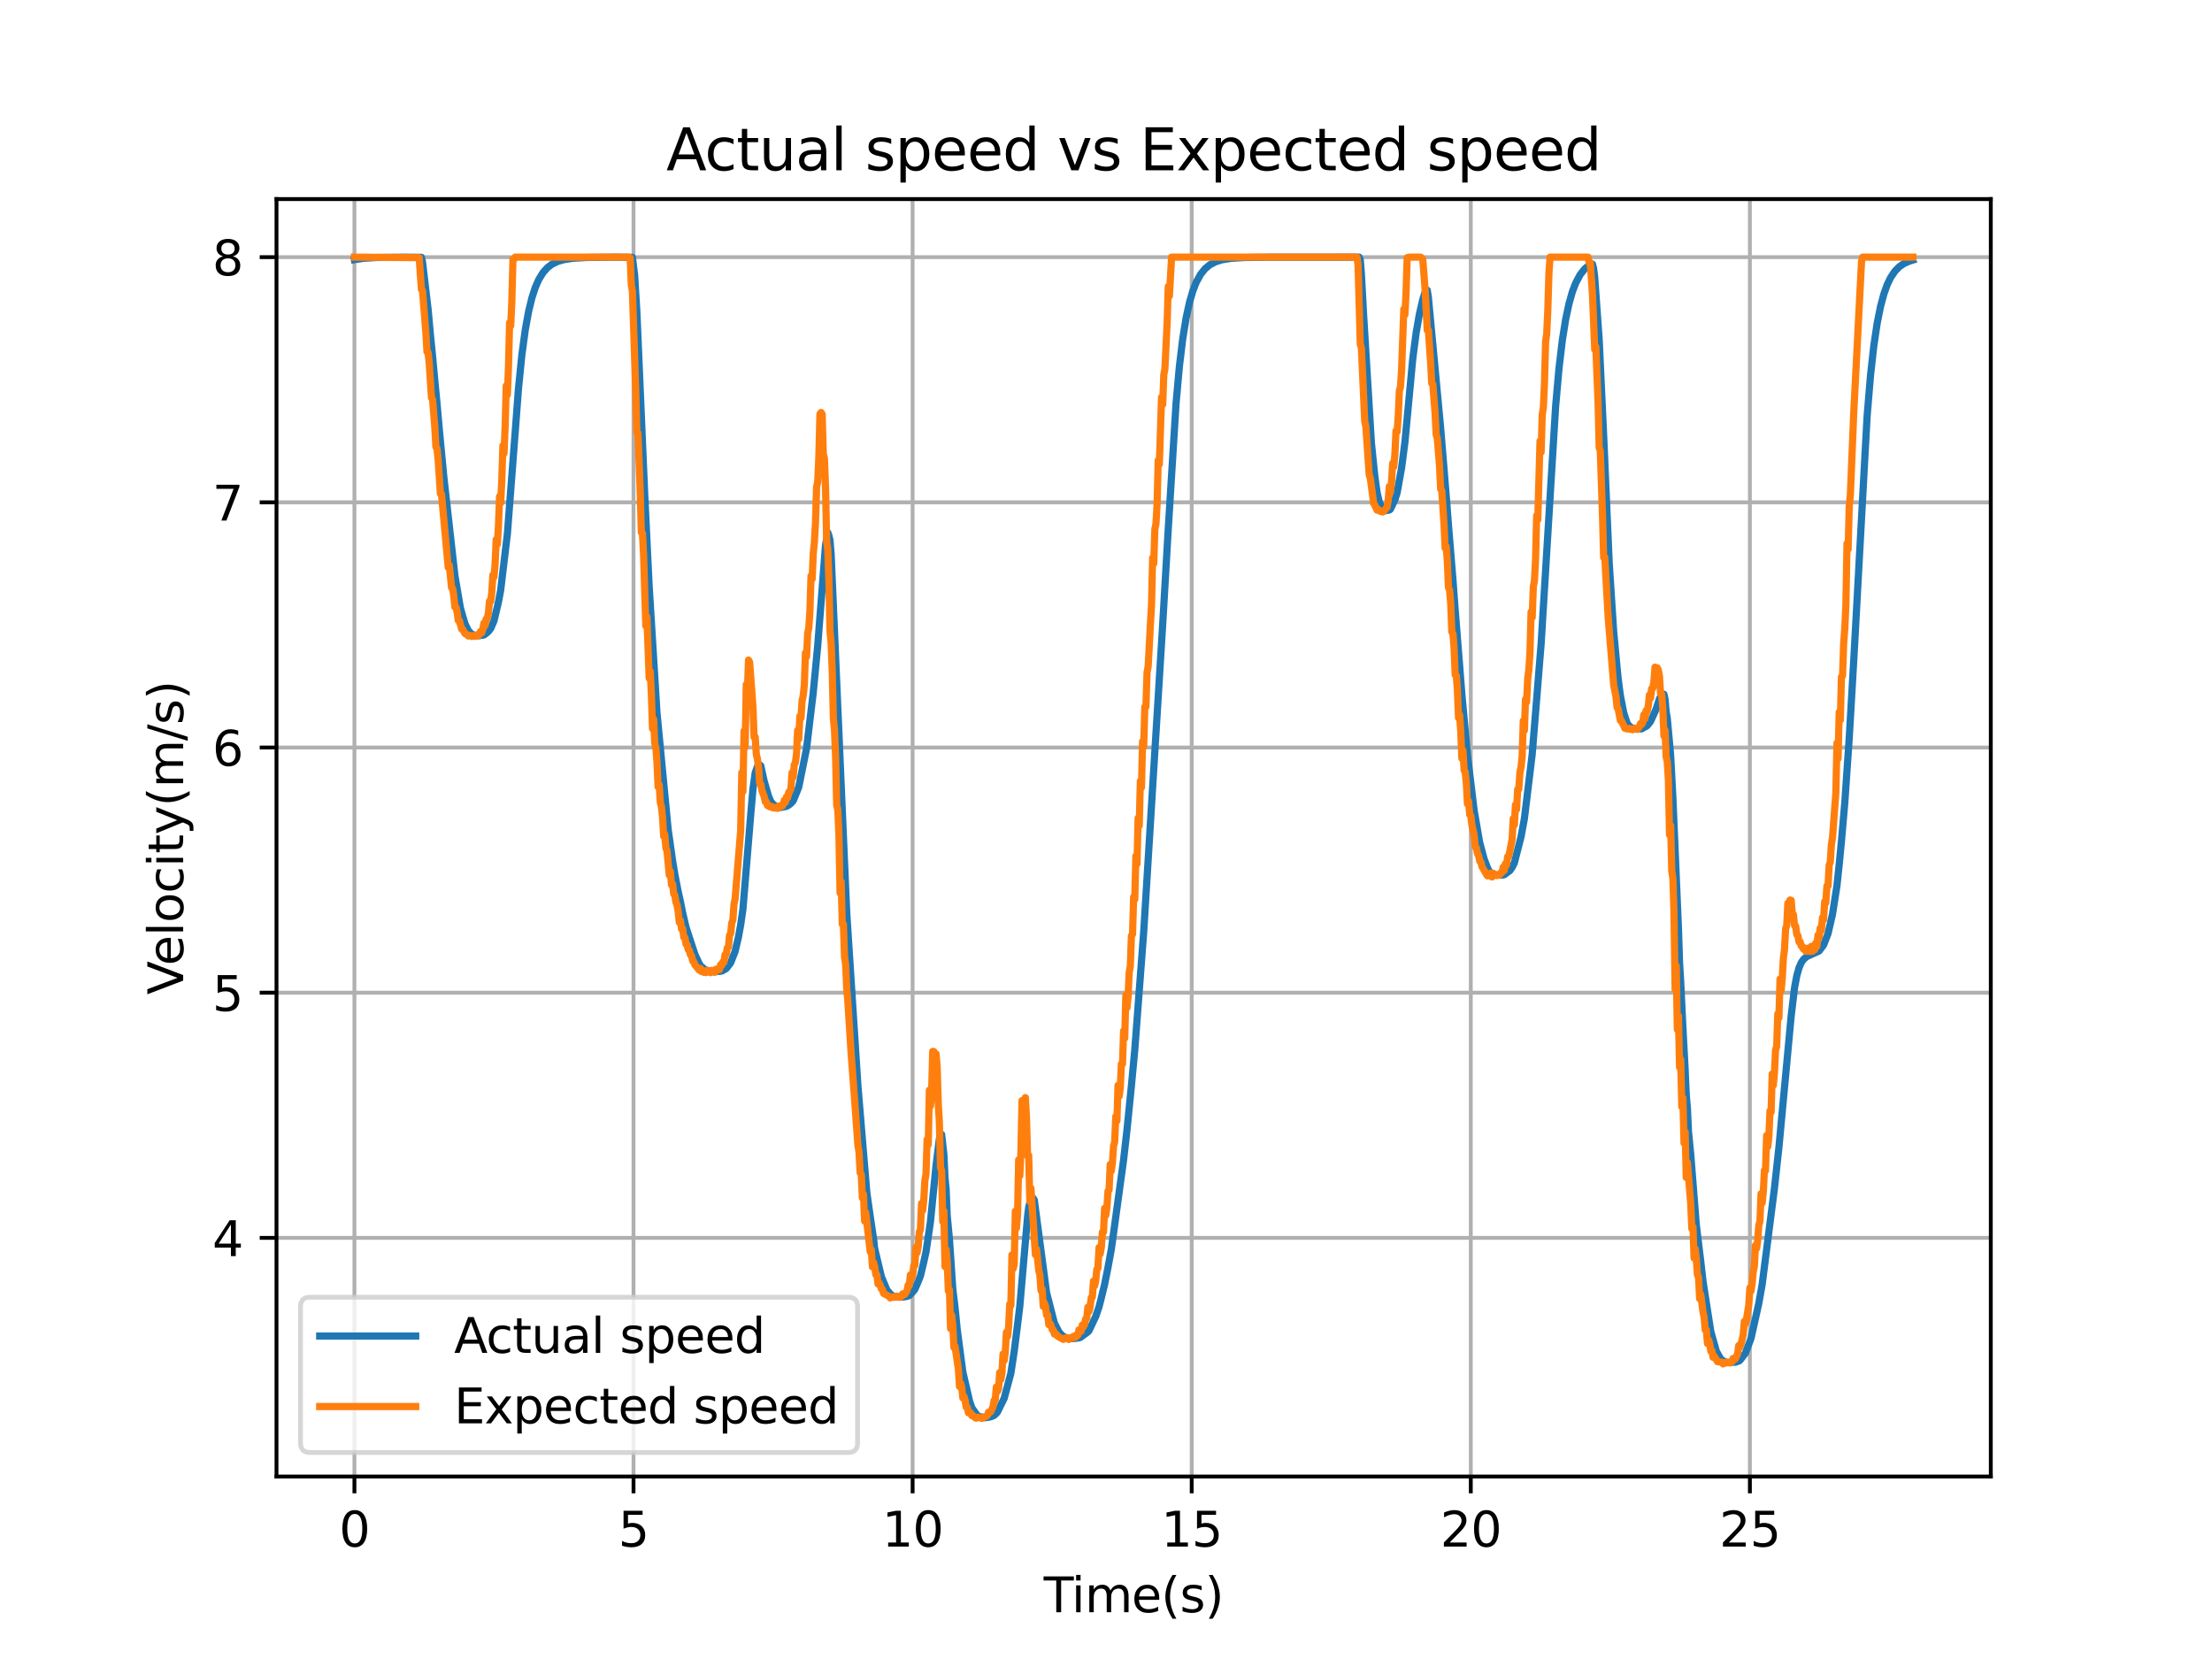 <?xml version="1.0" encoding="utf-8" standalone="no"?>
<!DOCTYPE svg PUBLIC "-//W3C//DTD SVG 1.1//EN"
  "http://www.w3.org/Graphics/SVG/1.1/DTD/svg11.dtd">
<svg xmlns:xlink="http://www.w3.org/1999/xlink" width="460.8pt" height="345.6pt" viewBox="0 0 460.8 345.6" xmlns="http://www.w3.org/2000/svg" version="1.1">
 <defs>
  <style type="text/css">*{stroke-linejoin: round; stroke-linecap: butt}</style>
 </defs>
 <g id="figure_1">
  <g id="patch_1">
   <path d="M 0 345.6 
L 460.8 345.6 
L 460.8 0 
L 0 0 
z
" style="fill: #ffffff"/>
  </g>
  <g id="axes_1">
   <g id="patch_2">
    <path d="M 57.6 307.584 
L 414.72 307.584 
L 414.72 41.472 
L 57.6 41.472 
z
" style="fill: #ffffff"/>
   </g>
   <g id="matplotlib.axis_1">
    <g id="xtick_1">
     <g id="line2d_1">
      <path d="M 73.833 307.584 
L 73.833 41.472 
" clip-path="url(#p3fede5a3b9)" style="fill: none; stroke: #b0b0b0; stroke-width: 0.8; stroke-linecap: square"/>
     </g>
     <g id="line2d_2">
      <defs>
       <path id="me4faafe6c2" d="M 0 0 
L 0 3.5 
" style="stroke: #000000; stroke-width: 0.8"/>
      </defs>
      <g>
       <use xlink:href="#me4faafe6c2" x="73.833" y="307.584" style="stroke: #000000; stroke-width: 0.8"/>
      </g>
     </g>
     <g id="text_1">
      <!-- 0 -->
      <g transform="translate(70.651 322.182) scale(0.1 -0.1)">
       <defs>
        <path id="DejaVuSans-30" d="M 2034 4250 
Q 1547 4250 1301 3770 
Q 1056 3291 1056 2328 
Q 1056 1369 1301 889 
Q 1547 409 2034 409 
Q 2525 409 2770 889 
Q 3016 1369 3016 2328 
Q 3016 3291 2770 3770 
Q 2525 4250 2034 4250 
z
M 2034 4750 
Q 2819 4750 3233 4129 
Q 3647 3509 3647 2328 
Q 3647 1150 3233 529 
Q 2819 -91 2034 -91 
Q 1250 -91 836 529 
Q 422 1150 422 2328 
Q 422 3509 836 4129 
Q 1250 4750 2034 4750 
z
" transform="scale(0.016)"/>
       </defs>
       <use xlink:href="#DejaVuSans-30"/>
      </g>
     </g>
    </g>
    <g id="xtick_2">
     <g id="line2d_3">
      <path d="M 131.973 307.584 
L 131.973 41.472 
" clip-path="url(#p3fede5a3b9)" style="fill: none; stroke: #b0b0b0; stroke-width: 0.8; stroke-linecap: square"/>
     </g>
     <g id="line2d_4">
      <g>
       <use xlink:href="#me4faafe6c2" x="131.973" y="307.584" style="stroke: #000000; stroke-width: 0.8"/>
      </g>
     </g>
     <g id="text_2">
      <!-- 5 -->
      <g transform="translate(128.792 322.182) scale(0.1 -0.1)">
       <defs>
        <path id="DejaVuSans-35" d="M 691 4666 
L 3169 4666 
L 3169 4134 
L 1269 4134 
L 1269 2991 
Q 1406 3038 1543 3061 
Q 1681 3084 1819 3084 
Q 2600 3084 3056 2656 
Q 3513 2228 3513 1497 
Q 3513 744 3044 326 
Q 2575 -91 1722 -91 
Q 1428 -91 1123 -41 
Q 819 9 494 109 
L 494 744 
Q 775 591 1075 516 
Q 1375 441 1709 441 
Q 2250 441 2565 725 
Q 2881 1009 2881 1497 
Q 2881 1984 2565 2268 
Q 2250 2553 1709 2553 
Q 1456 2553 1204 2497 
Q 953 2441 691 2322 
L 691 4666 
z
" transform="scale(0.016)"/>
       </defs>
       <use xlink:href="#DejaVuSans-35"/>
      </g>
     </g>
    </g>
    <g id="xtick_3">
     <g id="line2d_5">
      <path d="M 190.113 307.584 
L 190.113 41.472 
" clip-path="url(#p3fede5a3b9)" style="fill: none; stroke: #b0b0b0; stroke-width: 0.8; stroke-linecap: square"/>
     </g>
     <g id="line2d_6">
      <g>
       <use xlink:href="#me4faafe6c2" x="190.113" y="307.584" style="stroke: #000000; stroke-width: 0.8"/>
      </g>
     </g>
     <g id="text_3">
      <!-- 10 -->
      <g transform="translate(183.751 322.182) scale(0.1 -0.1)">
       <defs>
        <path id="DejaVuSans-31" d="M 794 531 
L 1825 531 
L 1825 4091 
L 703 3866 
L 703 4441 
L 1819 4666 
L 2450 4666 
L 2450 531 
L 3481 531 
L 3481 0 
L 794 0 
L 794 531 
z
" transform="scale(0.016)"/>
       </defs>
       <use xlink:href="#DejaVuSans-31"/>
       <use xlink:href="#DejaVuSans-30" x="63.623"/>
      </g>
     </g>
    </g>
    <g id="xtick_4">
     <g id="line2d_7">
      <path d="M 248.253 307.584 
L 248.253 41.472 
" clip-path="url(#p3fede5a3b9)" style="fill: none; stroke: #b0b0b0; stroke-width: 0.8; stroke-linecap: square"/>
     </g>
     <g id="line2d_8">
      <g>
       <use xlink:href="#me4faafe6c2" x="248.253" y="307.584" style="stroke: #000000; stroke-width: 0.8"/>
      </g>
     </g>
     <g id="text_4">
      <!-- 15 -->
      <g transform="translate(241.891 322.182) scale(0.1 -0.1)">
       <use xlink:href="#DejaVuSans-31"/>
       <use xlink:href="#DejaVuSans-35" x="63.623"/>
      </g>
     </g>
    </g>
    <g id="xtick_5">
     <g id="line2d_9">
      <path d="M 306.393 307.584 
L 306.393 41.472 
" clip-path="url(#p3fede5a3b9)" style="fill: none; stroke: #b0b0b0; stroke-width: 0.8; stroke-linecap: square"/>
     </g>
     <g id="line2d_10">
      <g>
       <use xlink:href="#me4faafe6c2" x="306.393" y="307.584" style="stroke: #000000; stroke-width: 0.8"/>
      </g>
     </g>
     <g id="text_5">
      <!-- 20 -->
      <g transform="translate(300.031 322.182) scale(0.1 -0.1)">
       <defs>
        <path id="DejaVuSans-32" d="M 1228 531 
L 3431 531 
L 3431 0 
L 469 0 
L 469 531 
Q 828 903 1448 1529 
Q 2069 2156 2228 2338 
Q 2531 2678 2651 2914 
Q 2772 3150 2772 3378 
Q 2772 3750 2511 3984 
Q 2250 4219 1831 4219 
Q 1534 4219 1204 4116 
Q 875 4013 500 3803 
L 500 4441 
Q 881 4594 1212 4672 
Q 1544 4750 1819 4750 
Q 2544 4750 2975 4387 
Q 3406 4025 3406 3419 
Q 3406 3131 3298 2873 
Q 3191 2616 2906 2266 
Q 2828 2175 2409 1742 
Q 1991 1309 1228 531 
z
" transform="scale(0.016)"/>
       </defs>
       <use xlink:href="#DejaVuSans-32"/>
       <use xlink:href="#DejaVuSans-30" x="63.623"/>
      </g>
     </g>
    </g>
    <g id="xtick_6">
     <g id="line2d_11">
      <path d="M 364.533 307.584 
L 364.533 41.472 
" clip-path="url(#p3fede5a3b9)" style="fill: none; stroke: #b0b0b0; stroke-width: 0.8; stroke-linecap: square"/>
     </g>
     <g id="line2d_12">
      <g>
       <use xlink:href="#me4faafe6c2" x="364.533" y="307.584" style="stroke: #000000; stroke-width: 0.8"/>
      </g>
     </g>
     <g id="text_6">
      <!-- 25 -->
      <g transform="translate(358.171 322.182) scale(0.1 -0.1)">
       <use xlink:href="#DejaVuSans-32"/>
       <use xlink:href="#DejaVuSans-35" x="63.623"/>
      </g>
     </g>
    </g>
    <g id="text_7">
     <!-- Time(s) -->
     <g transform="translate(217.42 335.861) scale(0.1 -0.1)">
      <defs>
       <path id="DejaVuSans-54" d="M -19 4666 
L 3928 4666 
L 3928 4134 
L 2272 4134 
L 2272 0 
L 1638 0 
L 1638 4134 
L -19 4134 
L -19 4666 
z
" transform="scale(0.016)"/>
       <path id="DejaVuSans-69" d="M 603 3500 
L 1178 3500 
L 1178 0 
L 603 0 
L 603 3500 
z
M 603 4863 
L 1178 4863 
L 1178 4134 
L 603 4134 
L 603 4863 
z
" transform="scale(0.016)"/>
       <path id="DejaVuSans-6d" d="M 3328 2828 
Q 3544 3216 3844 3400 
Q 4144 3584 4550 3584 
Q 5097 3584 5394 3201 
Q 5691 2819 5691 2113 
L 5691 0 
L 5113 0 
L 5113 2094 
Q 5113 2597 4934 2840 
Q 4756 3084 4391 3084 
Q 3944 3084 3684 2787 
Q 3425 2491 3425 1978 
L 3425 0 
L 2847 0 
L 2847 2094 
Q 2847 2600 2669 2842 
Q 2491 3084 2119 3084 
Q 1678 3084 1418 2786 
Q 1159 2488 1159 1978 
L 1159 0 
L 581 0 
L 581 3500 
L 1159 3500 
L 1159 2956 
Q 1356 3278 1631 3431 
Q 1906 3584 2284 3584 
Q 2666 3584 2933 3390 
Q 3200 3197 3328 2828 
z
" transform="scale(0.016)"/>
       <path id="DejaVuSans-65" d="M 3597 1894 
L 3597 1613 
L 953 1613 
Q 991 1019 1311 708 
Q 1631 397 2203 397 
Q 2534 397 2845 478 
Q 3156 559 3463 722 
L 3463 178 
Q 3153 47 2828 -22 
Q 2503 -91 2169 -91 
Q 1331 -91 842 396 
Q 353 884 353 1716 
Q 353 2575 817 3079 
Q 1281 3584 2069 3584 
Q 2775 3584 3186 3129 
Q 3597 2675 3597 1894 
z
M 3022 2063 
Q 3016 2534 2758 2815 
Q 2500 3097 2075 3097 
Q 1594 3097 1305 2825 
Q 1016 2553 972 2059 
L 3022 2063 
z
" transform="scale(0.016)"/>
       <path id="DejaVuSans-28" d="M 1984 4856 
Q 1566 4138 1362 3434 
Q 1159 2731 1159 2009 
Q 1159 1288 1364 580 
Q 1569 -128 1984 -844 
L 1484 -844 
Q 1016 -109 783 600 
Q 550 1309 550 2009 
Q 550 2706 781 3412 
Q 1013 4119 1484 4856 
L 1984 4856 
z
" transform="scale(0.016)"/>
       <path id="DejaVuSans-73" d="M 2834 3397 
L 2834 2853 
Q 2591 2978 2328 3040 
Q 2066 3103 1784 3103 
Q 1356 3103 1142 2972 
Q 928 2841 928 2578 
Q 928 2378 1081 2264 
Q 1234 2150 1697 2047 
L 1894 2003 
Q 2506 1872 2764 1633 
Q 3022 1394 3022 966 
Q 3022 478 2636 193 
Q 2250 -91 1575 -91 
Q 1294 -91 989 -36 
Q 684 19 347 128 
L 347 722 
Q 666 556 975 473 
Q 1284 391 1588 391 
Q 1994 391 2212 530 
Q 2431 669 2431 922 
Q 2431 1156 2273 1281 
Q 2116 1406 1581 1522 
L 1381 1569 
Q 847 1681 609 1914 
Q 372 2147 372 2553 
Q 372 3047 722 3315 
Q 1072 3584 1716 3584 
Q 2034 3584 2315 3537 
Q 2597 3491 2834 3397 
z
" transform="scale(0.016)"/>
       <path id="DejaVuSans-29" d="M 513 4856 
L 1013 4856 
Q 1481 4119 1714 3412 
Q 1947 2706 1947 2009 
Q 1947 1309 1714 600 
Q 1481 -109 1013 -844 
L 513 -844 
Q 928 -128 1133 580 
Q 1338 1288 1338 2009 
Q 1338 2731 1133 3434 
Q 928 4138 513 4856 
z
" transform="scale(0.016)"/>
      </defs>
      <use xlink:href="#DejaVuSans-54"/>
      <use xlink:href="#DejaVuSans-69" x="57.959"/>
      <use xlink:href="#DejaVuSans-6d" x="85.742"/>
      <use xlink:href="#DejaVuSans-65" x="183.154"/>
      <use xlink:href="#DejaVuSans-28" x="244.678"/>
      <use xlink:href="#DejaVuSans-73" x="283.691"/>
      <use xlink:href="#DejaVuSans-29" x="335.791"/>
     </g>
    </g>
   </g>
   <g id="matplotlib.axis_2">
    <g id="ytick_1">
     <g id="line2d_13">
      <path d="M 57.6 257.87 
L 414.72 257.87 
" clip-path="url(#p3fede5a3b9)" style="fill: none; stroke: #b0b0b0; stroke-width: 0.8; stroke-linecap: square"/>
     </g>
     <g id="line2d_14">
      <defs>
       <path id="m9794f2f184" d="M 0 0 
L -3.5 0 
" style="stroke: #000000; stroke-width: 0.8"/>
      </defs>
      <g>
       <use xlink:href="#m9794f2f184" x="57.6" y="257.87" style="stroke: #000000; stroke-width: 0.8"/>
      </g>
     </g>
     <g id="text_8">
      <!-- 4 -->
      <g transform="translate(44.237 261.669) scale(0.1 -0.1)">
       <defs>
        <path id="DejaVuSans-34" d="M 2419 4116 
L 825 1625 
L 2419 1625 
L 2419 4116 
z
M 2253 4666 
L 3047 4666 
L 3047 1625 
L 3713 1625 
L 3713 1100 
L 3047 1100 
L 3047 0 
L 2419 0 
L 2419 1100 
L 313 1100 
L 313 1709 
L 2253 4666 
z
" transform="scale(0.016)"/>
       </defs>
       <use xlink:href="#DejaVuSans-34"/>
      </g>
     </g>
    </g>
    <g id="ytick_2">
     <g id="line2d_15">
      <path d="M 57.6 206.795 
L 414.72 206.795 
" clip-path="url(#p3fede5a3b9)" style="fill: none; stroke: #b0b0b0; stroke-width: 0.8; stroke-linecap: square"/>
     </g>
     <g id="line2d_16">
      <g>
       <use xlink:href="#m9794f2f184" x="57.6" y="206.795" style="stroke: #000000; stroke-width: 0.8"/>
      </g>
     </g>
     <g id="text_9">
      <!-- 5 -->
      <g transform="translate(44.237 210.594) scale(0.1 -0.1)">
       <use xlink:href="#DejaVuSans-35"/>
      </g>
     </g>
    </g>
    <g id="ytick_3">
     <g id="line2d_17">
      <path d="M 57.6 155.719 
L 414.72 155.719 
" clip-path="url(#p3fede5a3b9)" style="fill: none; stroke: #b0b0b0; stroke-width: 0.8; stroke-linecap: square"/>
     </g>
     <g id="line2d_18">
      <g>
       <use xlink:href="#m9794f2f184" x="57.6" y="155.719" style="stroke: #000000; stroke-width: 0.8"/>
      </g>
     </g>
     <g id="text_10">
      <!-- 6 -->
      <g transform="translate(44.237 159.518) scale(0.1 -0.1)">
       <defs>
        <path id="DejaVuSans-36" d="M 2113 2584 
Q 1688 2584 1439 2293 
Q 1191 2003 1191 1497 
Q 1191 994 1439 701 
Q 1688 409 2113 409 
Q 2538 409 2786 701 
Q 3034 994 3034 1497 
Q 3034 2003 2786 2293 
Q 2538 2584 2113 2584 
z
M 3366 4563 
L 3366 3988 
Q 3128 4100 2886 4159 
Q 2644 4219 2406 4219 
Q 1781 4219 1451 3797 
Q 1122 3375 1075 2522 
Q 1259 2794 1537 2939 
Q 1816 3084 2150 3084 
Q 2853 3084 3261 2657 
Q 3669 2231 3669 1497 
Q 3669 778 3244 343 
Q 2819 -91 2113 -91 
Q 1303 -91 875 529 
Q 447 1150 447 2328 
Q 447 3434 972 4092 
Q 1497 4750 2381 4750 
Q 2619 4750 2861 4703 
Q 3103 4656 3366 4563 
z
" transform="scale(0.016)"/>
       </defs>
       <use xlink:href="#DejaVuSans-36"/>
      </g>
     </g>
    </g>
    <g id="ytick_4">
     <g id="line2d_19">
      <path d="M 57.6 104.644 
L 414.72 104.644 
" clip-path="url(#p3fede5a3b9)" style="fill: none; stroke: #b0b0b0; stroke-width: 0.8; stroke-linecap: square"/>
     </g>
     <g id="line2d_20">
      <g>
       <use xlink:href="#m9794f2f184" x="57.6" y="104.644" style="stroke: #000000; stroke-width: 0.8"/>
      </g>
     </g>
     <g id="text_11">
      <!-- 7 -->
      <g transform="translate(44.237 108.443) scale(0.1 -0.1)">
       <defs>
        <path id="DejaVuSans-37" d="M 525 4666 
L 3525 4666 
L 3525 4397 
L 1831 0 
L 1172 0 
L 2766 4134 
L 525 4134 
L 525 4666 
z
" transform="scale(0.016)"/>
       </defs>
       <use xlink:href="#DejaVuSans-37"/>
      </g>
     </g>
    </g>
    <g id="ytick_5">
     <g id="line2d_21">
      <path d="M 57.6 53.568 
L 414.72 53.568 
" clip-path="url(#p3fede5a3b9)" style="fill: none; stroke: #b0b0b0; stroke-width: 0.8; stroke-linecap: square"/>
     </g>
     <g id="line2d_22">
      <g>
       <use xlink:href="#m9794f2f184" x="57.6" y="53.568" style="stroke: #000000; stroke-width: 0.8"/>
      </g>
     </g>
     <g id="text_12">
      <!-- 8 -->
      <g transform="translate(44.237 57.367) scale(0.1 -0.1)">
       <defs>
        <path id="DejaVuSans-38" d="M 2034 2216 
Q 1584 2216 1326 1975 
Q 1069 1734 1069 1313 
Q 1069 891 1326 650 
Q 1584 409 2034 409 
Q 2484 409 2743 651 
Q 3003 894 3003 1313 
Q 3003 1734 2745 1975 
Q 2488 2216 2034 2216 
z
M 1403 2484 
Q 997 2584 770 2862 
Q 544 3141 544 3541 
Q 544 4100 942 4425 
Q 1341 4750 2034 4750 
Q 2731 4750 3128 4425 
Q 3525 4100 3525 3541 
Q 3525 3141 3298 2862 
Q 3072 2584 2669 2484 
Q 3125 2378 3379 2068 
Q 3634 1759 3634 1313 
Q 3634 634 3220 271 
Q 2806 -91 2034 -91 
Q 1263 -91 848 271 
Q 434 634 434 1313 
Q 434 1759 690 2068 
Q 947 2378 1403 2484 
z
M 1172 3481 
Q 1172 3119 1398 2916 
Q 1625 2713 2034 2713 
Q 2441 2713 2670 2916 
Q 2900 3119 2900 3481 
Q 2900 3844 2670 4047 
Q 2441 4250 2034 4250 
Q 1625 4250 1398 4047 
Q 1172 3844 1172 3481 
z
" transform="scale(0.016)"/>
       </defs>
       <use xlink:href="#DejaVuSans-38"/>
      </g>
     </g>
    </g>
    <g id="text_13">
     <!-- Velocity(m/s) -->
     <g transform="translate(38.158 207.205) rotate(-90) scale(0.1 -0.1)">
      <defs>
       <path id="DejaVuSans-56" d="M 1831 0 
L 50 4666 
L 709 4666 
L 2188 738 
L 3669 4666 
L 4325 4666 
L 2547 0 
L 1831 0 
z
" transform="scale(0.016)"/>
       <path id="DejaVuSans-6c" d="M 603 4863 
L 1178 4863 
L 1178 0 
L 603 0 
L 603 4863 
z
" transform="scale(0.016)"/>
       <path id="DejaVuSans-6f" d="M 1959 3097 
Q 1497 3097 1228 2736 
Q 959 2375 959 1747 
Q 959 1119 1226 758 
Q 1494 397 1959 397 
Q 2419 397 2687 759 
Q 2956 1122 2956 1747 
Q 2956 2369 2687 2733 
Q 2419 3097 1959 3097 
z
M 1959 3584 
Q 2709 3584 3137 3096 
Q 3566 2609 3566 1747 
Q 3566 888 3137 398 
Q 2709 -91 1959 -91 
Q 1206 -91 779 398 
Q 353 888 353 1747 
Q 353 2609 779 3096 
Q 1206 3584 1959 3584 
z
" transform="scale(0.016)"/>
       <path id="DejaVuSans-63" d="M 3122 3366 
L 3122 2828 
Q 2878 2963 2633 3030 
Q 2388 3097 2138 3097 
Q 1578 3097 1268 2742 
Q 959 2388 959 1747 
Q 959 1106 1268 751 
Q 1578 397 2138 397 
Q 2388 397 2633 464 
Q 2878 531 3122 666 
L 3122 134 
Q 2881 22 2623 -34 
Q 2366 -91 2075 -91 
Q 1284 -91 818 406 
Q 353 903 353 1747 
Q 353 2603 823 3093 
Q 1294 3584 2113 3584 
Q 2378 3584 2631 3529 
Q 2884 3475 3122 3366 
z
" transform="scale(0.016)"/>
       <path id="DejaVuSans-74" d="M 1172 4494 
L 1172 3500 
L 2356 3500 
L 2356 3053 
L 1172 3053 
L 1172 1153 
Q 1172 725 1289 603 
Q 1406 481 1766 481 
L 2356 481 
L 2356 0 
L 1766 0 
Q 1100 0 847 248 
Q 594 497 594 1153 
L 594 3053 
L 172 3053 
L 172 3500 
L 594 3500 
L 594 4494 
L 1172 4494 
z
" transform="scale(0.016)"/>
       <path id="DejaVuSans-79" d="M 2059 -325 
Q 1816 -950 1584 -1140 
Q 1353 -1331 966 -1331 
L 506 -1331 
L 506 -850 
L 844 -850 
Q 1081 -850 1212 -737 
Q 1344 -625 1503 -206 
L 1606 56 
L 191 3500 
L 800 3500 
L 1894 763 
L 2988 3500 
L 3597 3500 
L 2059 -325 
z
" transform="scale(0.016)"/>
       <path id="DejaVuSans-2f" d="M 1625 4666 
L 2156 4666 
L 531 -594 
L 0 -594 
L 1625 4666 
z
" transform="scale(0.016)"/>
      </defs>
      <use xlink:href="#DejaVuSans-56"/>
      <use xlink:href="#DejaVuSans-65" x="60.658"/>
      <use xlink:href="#DejaVuSans-6c" x="122.182"/>
      <use xlink:href="#DejaVuSans-6f" x="149.965"/>
      <use xlink:href="#DejaVuSans-63" x="211.146"/>
      <use xlink:href="#DejaVuSans-69" x="266.127"/>
      <use xlink:href="#DejaVuSans-74" x="293.91"/>
      <use xlink:href="#DejaVuSans-79" x="333.119"/>
      <use xlink:href="#DejaVuSans-28" x="392.299"/>
      <use xlink:href="#DejaVuSans-6d" x="431.312"/>
      <use xlink:href="#DejaVuSans-2f" x="528.725"/>
      <use xlink:href="#DejaVuSans-73" x="562.416"/>
      <use xlink:href="#DejaVuSans-29" x="614.516"/>
     </g>
    </g>
   </g>
   <g id="line2d_23">
    <path d="M 73.833 54.095 
L 75.693 53.81 
L 75.693 53.81 
L 78.484 53.643 
L 78.484 53.643 
L 84.298 53.575 
L 84.298 53.575 
L 87.786 53.605 
L 87.786 53.605 
L 88.019 54.595 
L 89.182 64.451 
L 89.182 64.451 
L 89.647 69.55 
L 89.647 69.55 
L 90.112 74.248 
L 90.112 74.248 
L 90.577 79.272 
L 90.577 79.272 
L 91.042 84.105 
L 91.042 84.105 
L 91.507 89.363 
L 91.507 89.363 
L 91.972 94.259 
L 91.972 94.259 
L 92.438 99.192 
L 92.438 99.192 
L 94.763 119.912 
L 94.763 119.912 
L 95.926 126.727 
L 95.926 126.727 
L 96.856 129.934 
L 96.856 129.934 
L 97.554 131.364 
L 97.554 131.364 
L 98.252 132.116 
L 98.252 132.116 
L 99.182 132.39 
L 99.182 132.39 
L 99.647 132.452 
L 99.647 132.452 
L 100.81 132.28 
L 100.81 132.28 
L 101.275 131.952 
L 101.275 131.952 
L 101.74 131.538 
L 101.74 131.538 
L 102.205 130.956 
L 102.205 130.956 
L 102.903 129.353 
L 102.903 129.353 
L 103.833 125.423 
L 103.833 125.423 
L 104.298 122.95 
L 104.298 122.95 
L 105.694 111.241 
L 105.694 111.241 
L 107.321 90.039 
L 107.321 90.039 
L 108.019 80.828 
L 108.019 80.828 
L 108.717 73.919 
L 108.717 73.919 
L 109.414 68.761 
L 109.414 68.761 
L 110.112 64.91 
L 110.112 64.91 
L 110.81 62.035 
L 110.81 62.035 
L 111.508 59.889 
L 111.508 59.889 
L 112.205 58.287 
L 112.205 58.287 
L 113.135 56.764 
L 113.135 56.764 
L 114.066 55.732 
L 114.066 55.732 
L 114.996 55.034 
L 114.996 55.034 
L 116.159 54.469 
L 116.159 54.469 
L 117.554 54.07 
L 117.554 54.07 
L 119.415 53.798 
L 119.415 53.798 
L 122.205 53.64 
L 122.205 53.64 
L 128.252 53.574 
L 128.252 53.574 
L 131.74 53.615 
L 131.74 53.615 
L 132.205 57.336 
L 132.205 57.336 
L 132.671 64.961 
L 132.671 64.961 
L 134.298 102.816 
L 134.298 102.816 
L 134.764 112.474 
L 134.764 112.474 
L 135.229 122.04 
L 135.229 122.04 
L 136.857 148.433 
L 136.857 148.433 
L 139.182 172.732 
L 139.182 172.732 
L 139.647 176.017 
L 139.647 176.017 
L 140.112 179.327 
L 140.112 179.327 
L 140.578 182.131 
L 140.578 182.131 
L 141.275 185.722 
L 141.275 185.722 
L 141.74 187.803 
L 141.74 187.803 
L 142.206 190.143 
L 142.206 190.143 
L 142.903 193.143 
L 142.903 193.143 
L 144.764 198.827 
L 144.764 198.827 
L 145.694 200.818 
L 145.694 200.818 
L 146.159 201.468 
L 146.159 201.468 
L 146.392 201.561 
L 146.392 201.561 
L 146.624 201.852 
L 146.624 201.852 
L 147.787 202.354 
L 147.787 202.354 
L 148.252 202.384 
L 148.252 202.384 
L 148.717 202.435 
L 148.717 202.435 
L 150.345 202.293 
L 150.345 202.293 
L 151.275 201.782 
L 151.275 201.782 
L 152.206 200.576 
L 152.206 200.576 
L 153.136 198.184 
L 153.136 198.184 
L 153.834 195.217 
L 153.834 195.217 
L 154.299 192.643 
L 154.299 192.643 
L 154.764 189.431 
L 154.764 189.431 
L 156.392 169.664 
L 156.392 169.664 
L 156.857 164.336 
L 156.857 164.336 
L 157.322 160.999 
L 157.322 160.999 
L 157.787 159.68 
L 157.787 159.68 
L 158.252 159.317 
L 158.252 159.317 
L 158.485 159.52 
L 158.485 159.52 
L 159.182 162.694 
L 159.182 162.694 
L 160.113 165.889 
L 160.113 165.889 
L 160.578 166.966 
L 160.578 166.966 
L 161.043 167.55 
L 161.043 167.55 
L 161.741 168.015 
L 161.741 168.015 
L 162.438 168.243 
L 162.438 168.243 
L 163.834 167.975 
L 163.834 167.975 
L 164.299 167.72 
L 164.299 167.72 
L 164.764 167.343 
L 164.764 167.343 
L 165.229 166.85 
L 165.229 166.85 
L 166.392 163.978 
L 166.392 163.978 
L 168.02 155.915 
L 168.02 155.915 
L 169.415 144.257 
L 169.415 144.257 
L 170.345 134.492 
L 170.345 134.492 
L 171.973 113.558 
L 171.973 113.558 
L 172.438 110.919 
L 172.438 110.919 
L 172.671 111.563 
L 172.671 111.563 
L 172.904 112.544 
L 172.904 112.544 
L 173.136 115.403 
L 173.136 115.403 
L 176.392 190.179 
L 176.392 190.179 
L 178.718 226.163 
L 178.718 226.163 
L 180.578 248.466 
L 180.578 248.466 
L 181.276 253.351 
L 181.276 253.351 
L 181.973 258.049 
L 181.973 258.049 
L 182.206 260.068 
L 182.206 260.068 
L 183.601 265.928 
L 183.601 265.928 
L 184.764 268.739 
L 184.764 268.739 
L 185.462 269.565 
L 185.462 269.565 
L 186.159 270.074 
L 186.159 270.074 
L 188.02 270.214 
L 188.02 270.214 
L 188.95 270.058 
L 188.95 270.058 
L 189.415 269.889 
L 189.415 269.889 
L 190.113 269.15 
L 190.113 269.15 
L 190.578 268.602 
L 190.578 268.602 
L 191.276 266.99 
L 191.276 266.99 
L 191.741 265.807 
L 191.741 265.807 
L 192.439 262.891 
L 192.439 262.891 
L 192.904 260.791 
L 192.904 260.791 
L 193.601 256.119 
L 193.601 256.119 
L 193.834 254.481 
L 194.997 242.774 
L 194.997 242.774 
L 195.694 237.233 
L 195.694 237.233 
L 195.927 236.565 
L 195.927 236.565 
L 196.16 236.318 
L 196.16 236.318 
L 196.625 240.475 
L 196.625 240.475 
L 196.857 245.298 
L 196.857 245.298 
L 197.09 247.702 
L 197.09 247.702 
L 197.322 253.261 
L 197.322 253.261 
L 197.788 258.125 
L 197.788 258.125 
L 198.485 268.522 
L 198.485 268.522 
L 198.95 272.368 
L 198.95 272.368 
L 199.415 277.04 
L 199.415 277.04 
L 200.578 285.822 
L 200.578 285.822 
L 201.974 291.857 
L 201.974 291.857 
L 202.439 293.243 
L 202.439 293.243 
L 203.369 294.58 
L 203.369 294.58 
L 203.834 295.046 
L 203.834 295.046 
L 204.532 295.21 
L 204.532 295.21 
L 205.229 295.345 
L 205.229 295.345 
L 206.392 295.149 
L 206.392 295.149 
L 207.09 294.857 
L 207.09 294.857 
L 207.555 294.417 
L 207.555 294.417 
L 207.788 294.167 
L 207.788 294.167 
L 209.183 291.306 
L 209.183 291.306 
L 210.578 286.096 
L 210.578 286.096 
L 211.276 281.512 
L 211.276 281.512 
L 211.974 275.967 
L 211.974 275.967 
L 212.439 272.147 
L 212.439 272.147 
L 214.067 253.39 
L 214.067 253.39 
L 214.299 251.478 
L 214.299 251.478 
L 214.764 249.58 
L 214.764 249.58 
L 214.997 249.829 
L 214.997 249.829 
L 215.23 249.617 
L 215.23 249.617 
L 215.462 249.994 
L 215.462 249.994 
L 218.02 269.284 
L 218.02 269.284 
L 219.648 275.622 
L 219.648 275.622 
L 220.578 277.452 
L 220.578 277.452 
L 221.276 278.234 
L 221.276 278.234 
L 222.206 278.771 
L 222.206 278.771 
L 223.137 278.865 
L 223.137 278.865 
L 224.299 278.781 
L 224.299 278.781 
L 224.997 278.647 
L 224.997 278.647 
L 226.625 277.465 
L 226.625 277.465 
L 226.858 277.2 
L 226.858 277.2 
L 228.253 274.255 
L 228.253 274.255 
L 228.951 272.234 
L 228.951 272.234 
L 229.416 270.406 
L 229.416 270.406 
L 230.113 267.549 
L 230.113 267.549 
L 230.811 264.05 
L 230.811 264.05 
L 231.509 260.262 
L 231.509 260.262 
L 234.067 241.594 
L 234.067 241.594 
L 234.765 235.459 
L 234.765 235.459 
L 235.695 226.173 
L 235.695 226.173 
L 236.393 218.708 
L 236.393 218.708 
L 238.253 194.143 
L 238.253 194.143 
L 242.207 130.118 
L 242.207 130.118 
L 243.369 110.178 
L 243.369 110.178 
L 244.997 83.982 
L 244.997 83.982 
L 245.695 76.273 
L 245.695 76.273 
L 246.393 70.518 
L 246.393 70.518 
L 247.09 66.222 
L 247.09 66.222 
L 247.788 63.015 
L 247.788 63.015 
L 248.486 60.62 
L 248.486 60.62 
L 249.183 58.833 
L 249.183 58.833 
L 250.114 57.134 
L 250.114 57.134 
L 251.044 55.983 
L 251.044 55.983 
L 251.974 55.203 
L 251.974 55.203 
L 253.137 54.573 
L 253.137 54.573 
L 254.532 54.128 
L 254.532 54.128 
L 256.393 53.825 
L 256.393 53.825 
L 259.183 53.648 
L 259.183 53.648 
L 264.765 53.576 
L 264.765 53.576 
L 283.137 53.568 
L 283.137 53.568 
L 283.37 54.113 
L 283.37 54.113 
L 283.602 57.08 
L 283.602 57.08 
L 284.067 65.68 
L 284.067 65.68 
L 285.695 92.341 
L 285.695 92.341 
L 286.393 99.156 
L 286.393 99.156 
L 286.858 102.537 
L 286.858 102.537 
L 287.323 104.573 
L 287.323 104.573 
L 287.788 105.522 
L 287.788 105.522 
L 288.254 106.072 
L 288.254 106.072 
L 288.719 106.368 
L 288.719 106.368 
L 289.416 106.249 
L 289.416 106.249 
L 289.649 106.069 
L 289.649 106.069 
L 290.579 104.114 
L 290.579 104.114 
L 291.044 102.659 
L 291.044 102.659 
L 291.975 97.483 
L 291.975 97.483 
L 292.672 92.093 
L 292.672 92.093 
L 294.3 74.766 
L 294.3 74.766 
L 294.998 69.393 
L 294.998 69.393 
L 295.696 65.382 
L 295.696 65.382 
L 296.393 62.388 
L 296.393 62.388 
L 296.858 60.89 
L 296.858 60.89 
L 297.091 60.51 
L 297.091 60.51 
L 297.323 60.465 
L 297.323 60.465 
L 297.556 61.908 
L 297.556 61.908 
L 300.114 89.161 
L 300.114 89.161 
L 301.277 103.329 
L 301.277 103.329 
L 301.742 109.407 
L 301.742 109.407 
L 302.672 120.73 
L 302.672 120.73 
L 303.137 127.072 
L 303.137 127.072 
L 304.068 138.659 
L 304.068 138.659 
L 304.533 144.657 
L 304.533 144.657 
L 305.696 157.298 
L 305.696 157.298 
L 307.091 168.832 
L 307.091 168.832 
L 308.254 175.558 
L 308.254 175.558 
L 309.184 178.997 
L 309.184 178.997 
L 309.882 180.82 
L 309.882 180.82 
L 310.347 181.682 
L 310.347 181.682 
L 310.812 182.061 
L 310.812 182.061 
L 311.045 182.044 
L 311.045 182.044 
L 311.277 182.266 
L 311.277 182.266 
L 311.975 182.233 
L 311.975 182.233 
L 312.672 182.324 
L 312.672 182.324 
L 313.37 182.216 
L 313.37 182.216 
L 314.533 181.361 
L 314.533 181.361 
L 314.998 180.697 
L 314.998 180.697 
L 315.463 179.765 
L 315.463 179.765 
L 316.859 174.331 
L 316.859 174.331 
L 317.556 170.54 
L 317.556 170.54 
L 319.184 157.13 
L 319.184 157.13 
L 321.045 134.114 
L 321.045 134.114 
L 324.068 84.628 
L 324.068 84.628 
L 324.766 76.755 
L 324.766 76.755 
L 325.463 70.878 
L 325.463 70.878 
L 326.161 66.491 
L 326.161 66.491 
L 326.859 63.215 
L 326.859 63.215 
L 327.556 60.77 
L 327.556 60.77 
L 328.254 58.945 
L 328.254 58.945 
L 329.184 57.209 
L 329.184 57.209 
L 330.114 56.034 
L 330.114 56.034 
L 331.045 55.238 
L 331.045 55.238 
L 331.51 55.051 
L 331.51 55.051 
L 331.742 55.018 
L 331.742 55.018 
L 331.975 55.94 
L 331.975 55.94 
L 332.208 57.791 
L 332.208 57.791 
L 333.138 70.757 
L 333.138 70.757 
L 334.068 90.668 
L 334.068 90.668 
L 335.231 117.315 
L 335.231 117.315 
L 336.161 131.629 
L 336.161 131.629 
L 337.091 141.407 
L 337.091 141.407 
L 337.556 144.914 
L 337.556 144.914 
L 338.254 148.483 
L 338.254 148.483 
L 338.952 150.646 
L 338.952 150.646 
L 339.417 151.291 
L 339.417 151.291 
L 339.882 151.571 
L 339.882 151.571 
L 340.58 151.829 
L 340.58 151.829 
L 341.975 151.835 
L 341.975 151.835 
L 342.905 151.309 
L 342.905 151.309 
L 343.138 151.163 
L 343.138 151.163 
L 343.836 150.288 
L 343.836 150.288 
L 344.998 147.732 
L 344.998 147.732 
L 345.696 145.574 
L 345.696 145.574 
L 346.161 144.635 
L 346.161 144.635 
L 346.626 144.633 
L 346.626 144.633 
L 346.859 145.659 
L 346.859 145.659 
L 347.091 148.302 
L 347.324 149.629 
L 347.324 149.629 
L 348.022 157.281 
L 348.022 157.281 
L 348.487 166.092 
L 348.487 166.092 
L 349.65 193.354 
L 349.65 193.354 
L 349.882 200.625 
L 349.882 200.625 
L 350.115 204.417 
L 350.115 204.417 
L 350.58 214.071 
L 350.58 214.071 
L 351.045 222.843 
L 351.045 222.843 
L 351.277 228.104 
L 351.277 228.104 
L 351.51 230.76 
L 351.51 230.76 
L 351.743 235.764 
L 351.743 235.764 
L 352.208 240.453 
L 352.208 240.453 
L 353.371 255.171 
L 353.371 255.171 
L 354.301 262.804 
L 354.301 262.804 
L 354.766 266.917 
L 354.766 266.917 
L 356.394 277.398 
L 356.394 277.398 
L 357.557 281.509 
L 357.557 281.509 
L 358.487 283.158 
L 358.487 283.158 
L 359.185 283.609 
L 359.185 283.609 
L 359.65 283.85 
L 359.65 283.85 
L 361.51 283.769 
L 361.51 283.769 
L 362.208 283.545 
L 362.208 283.545 
L 362.44 283.406 
L 362.44 283.406 
L 363.603 281.887 
L 363.603 281.887 
L 364.766 278.814 
L 364.766 278.814 
L 366.394 271.498 
L 366.394 271.498 
L 367.092 267.543 
L 367.092 267.543 
L 369.65 247.522 
L 369.65 247.522 
L 370.58 239.036 
L 370.58 239.036 
L 373.138 211.609 
L 373.138 211.609 
L 373.836 205.769 
L 373.836 205.769 
L 374.301 203.279 
L 374.301 203.279 
L 374.766 201.611 
L 374.766 201.611 
L 375.231 200.542 
L 375.231 200.542 
L 375.696 199.852 
L 375.696 199.852 
L 376.394 199.262 
L 376.394 199.262 
L 378.952 198.102 
L 378.952 198.102 
L 379.882 196.865 
L 379.882 196.865 
L 380.813 194.49 
L 380.813 194.49 
L 381.743 190.462 
L 381.743 190.462 
L 382.673 184.483 
L 382.673 184.483 
L 383.138 180.099 
L 383.138 180.099 
L 383.603 175.29 
L 383.603 175.29 
L 384.301 167.267 
L 384.301 167.267 
L 385.231 153.687 
L 385.231 153.687 
L 386.162 137.712 
L 386.162 137.712 
L 388.952 86.724 
L 388.952 86.724 
L 389.65 78.321 
L 389.65 78.321 
L 390.348 72.047 
L 390.348 72.047 
L 391.045 67.363 
L 391.045 67.363 
L 391.743 63.867 
L 391.743 63.867 
L 392.441 61.256 
L 392.441 61.256 
L 393.138 59.308 
L 393.138 59.308 
L 393.836 57.853 
L 393.836 57.853 
L 394.766 56.47 
L 394.766 56.47 
L 395.697 55.533 
L 395.697 55.533 
L 396.627 54.899 
L 396.627 54.899 
L 397.79 54.386 
L 397.79 54.386 
L 398.487 54.178 
L 398.487 54.178 
" clip-path="url(#p3fede5a3b9)" style="fill: none; stroke: #1f77b4; stroke-width: 1.5; stroke-linecap: square"/>
   </g>
   <g id="line2d_24">
    <path d="M 73.833 53.568 
L 87.321 53.671 
L 87.321 53.671 
L 87.786 60.27 
L 87.786 60.27 
L 88.019 60.601 
L 88.019 60.601 
L 88.717 69.331 
L 88.717 69.331 
L 88.949 73.313 
L 88.949 73.313 
L 89.182 73.451 
L 89.182 73.451 
L 89.414 75.672 
L 89.414 75.672 
L 89.879 82.841 
L 89.879 82.841 
L 90.112 83.209 
L 90.112 83.209 
L 90.577 89.032 
L 90.577 89.032 
L 90.81 93.117 
L 90.81 93.117 
L 91.042 93.471 
L 91.275 95.812 
L 91.275 95.812 
L 91.74 102.863 
L 91.74 102.863 
L 91.972 102.948 
L 91.972 102.948 
L 93.368 118.2 
L 93.368 118.2 
L 93.6 117.758 
L 93.6 117.758 
L 94.065 122.424 
L 94.065 122.424 
L 94.298 122.624 
L 94.298 122.624 
L 94.531 124.114 
L 94.531 124.114 
L 94.763 126.475 
L 94.763 126.475 
L 94.996 126.475 
L 94.996 126.475 
L 95.228 127.558 
L 95.228 127.558 
L 95.461 129.244 
L 95.461 129.244 
L 95.693 129.272 
L 95.693 129.272 
L 96.159 131.039 
L 96.159 131.039 
L 96.391 131.084 
L 96.391 131.084 
L 96.856 131.978 
L 96.856 131.978 
L 97.321 132.22 
L 97.321 132.22 
L 97.554 132.488 
L 97.554 132.488 
L 98.019 132.389 
L 98.019 132.389 
L 98.252 132.595 
L 98.252 132.595 
L 98.717 132.374 
L 98.717 132.374 
L 98.949 132.574 
L 98.949 132.574 
L 99.414 132.229 
L 99.414 132.229 
L 99.647 132.437 
L 99.647 132.437 
L 99.88 132.162 
L 99.88 132.162 
L 100.112 131.529 
L 100.112 131.529 
L 100.345 131.822 
L 100.345 131.822 
L 100.577 131.14 
L 100.577 131.14 
L 100.81 129.789 
L 100.81 129.789 
L 101.042 130.349 
L 101.042 130.349 
L 101.275 128.94 
L 101.275 128.94 
L 101.507 128.866 
L 101.507 128.866 
L 101.74 127.696 
L 101.74 127.696 
L 101.973 125.23 
L 101.973 125.23 
L 102.205 125.301 
L 102.205 125.301 
L 102.438 123.537 
L 102.438 123.537 
L 102.67 119.797 
L 102.67 119.797 
L 102.903 120.199 
L 102.903 120.199 
L 103.135 117.553 
L 103.135 117.553 
L 103.368 112.388 
L 103.368 112.388 
L 103.6 113.41 
L 103.6 113.41 
L 103.833 109.681 
L 103.833 109.681 
L 104.066 103.41 
L 104.066 103.41 
L 104.298 104.758 
L 104.298 104.758 
L 104.531 100.103 
L 104.531 100.103 
L 104.763 92.845 
L 104.763 92.845 
L 104.996 94.466 
L 104.996 94.466 
L 105.228 88.821 
L 105.228 88.821 
L 105.461 80.361 
L 105.461 80.361 
L 105.694 82.239 
L 105.694 82.239 
L 105.926 76.46 
L 105.926 76.46 
L 106.159 67.21 
L 106.159 67.21 
L 106.391 67.867 
L 106.391 67.867 
L 106.624 62.779 
L 106.624 62.779 
L 106.856 53.98 
L 106.856 53.98 
L 107.089 54.003 
L 107.089 54.003 
L 107.321 53.568 
L 107.321 53.568 
L 131.043 53.568 
L 131.043 53.568 
L 131.275 53.702 
L 131.275 53.702 
L 131.508 59.305 
L 131.508 59.305 
L 131.74 60.693 
L 131.74 60.693 
L 132.438 81.443 
L 132.438 81.443 
L 132.671 90.074 
L 132.671 90.074 
L 132.903 90.234 
L 132.903 90.234 
L 133.368 102.355 
L 133.368 102.355 
L 133.601 110.919 
L 133.601 110.919 
L 133.833 111.094 
L 134.066 115.552 
L 134.066 115.552 
L 134.531 130.39 
L 134.531 130.39 
L 134.764 128.516 
L 134.764 128.516 
L 135.229 141.269 
L 135.229 141.269 
L 135.461 139.873 
L 135.461 139.873 
L 135.694 144.646 
L 135.694 144.646 
L 135.926 151.795 
L 135.926 151.795 
L 136.159 149.804 
L 136.159 149.804 
L 136.392 154.778 
L 136.392 154.778 
L 136.624 155.779 
L 136.624 155.779 
L 136.857 158.674 
L 136.857 158.674 
L 137.089 163.91 
L 137.089 163.91 
L 137.322 163.502 
L 137.322 163.502 
L 137.554 167.159 
L 137.554 167.159 
L 137.787 168.071 
L 137.787 168.071 
L 138.019 170.232 
L 138.019 170.232 
L 138.252 174.227 
L 138.252 174.227 
L 138.485 173.831 
L 138.485 173.831 
L 138.717 176.704 
L 138.717 176.704 
L 138.95 177.207 
L 138.95 177.207 
L 139.415 182.294 
L 139.415 182.294 
L 139.647 181.515 
L 139.647 181.515 
L 139.88 184.339 
L 139.88 184.339 
L 140.112 184.186 
L 140.112 184.186 
L 140.345 186.212 
L 140.345 186.212 
L 140.578 186.497 
L 140.578 186.497 
L 140.81 187.946 
L 140.81 187.946 
L 141.043 188.567 
L 141.043 188.567 
L 141.275 189.9 
L 141.275 189.9 
L 141.508 192.161 
L 141.508 192.161 
L 141.74 191.743 
L 141.74 191.743 
L 141.973 193.512 
L 141.973 193.512 
L 142.206 193.448 
L 142.206 193.448 
L 142.438 195.242 
L 142.438 195.242 
L 142.671 195.315 
L 142.671 195.315 
L 142.903 196.66 
L 142.903 196.66 
L 143.136 196.815 
L 143.136 196.815 
L 143.368 197.811 
L 143.368 197.811 
L 143.601 198.009 
L 143.601 198.009 
L 143.833 198.922 
L 143.833 198.922 
L 144.066 199.109 
L 144.066 199.109 
L 144.299 200.184 
L 144.299 200.184 
L 144.531 200.389 
L 144.764 200.981 
L 144.764 200.981 
L 145.694 202.117 
L 145.694 202.117 
L 145.927 201.737 
L 146.159 202.407 
L 146.159 202.407 
L 146.392 202.157 
L 146.624 202.555 
L 146.624 202.555 
L 146.857 202.426 
L 146.857 202.426 
L 147.089 202.607 
L 147.089 202.607 
L 147.322 202.144 
L 147.322 202.144 
L 148.02 202.618 
L 148.02 202.618 
L 148.252 202.144 
L 148.252 202.144 
L 148.95 202.54 
L 148.95 202.54 
L 149.182 201.886 
L 149.182 201.886 
L 149.415 202.055 
L 149.415 202.055 
L 149.647 201.836 
L 149.647 201.836 
L 149.88 201.988 
L 149.88 201.988 
L 150.113 200.976 
L 150.113 200.976 
L 150.345 201.1 
L 150.345 201.1 
L 150.578 200.408 
L 150.578 200.408 
L 150.81 200.468 
L 150.81 200.468 
L 151.043 198.874 
L 151.043 198.874 
L 151.275 198.836 
L 151.275 198.836 
L 151.508 197.474 
L 151.508 197.474 
L 151.741 197.297 
L 151.741 197.297 
L 151.973 194.842 
L 151.973 194.842 
L 152.206 194.475 
L 152.438 192.283 
L 152.438 192.283 
L 152.671 191.629 
L 152.671 191.629 
L 152.903 188.342 
L 152.903 188.342 
L 153.136 187.249 
L 154.299 172.97 
L 154.299 172.97 
L 154.531 160.947 
L 154.531 160.947 
L 154.764 164.896 
L 154.764 164.896 
L 154.996 152.263 
L 154.996 152.263 
L 155.229 155.672 
L 155.229 155.672 
L 155.461 142.595 
L 155.461 142.595 
L 155.694 144.102 
L 155.694 144.102 
L 155.927 137.504 
L 155.927 137.504 
L 156.159 137.924 
L 156.159 137.924 
L 156.857 147.32 
L 156.857 147.32 
L 157.089 153.58 
L 157.089 153.58 
L 157.322 153.519 
L 157.322 153.519 
L 157.555 157.139 
L 157.555 157.139 
L 157.787 158.073 
L 157.787 158.073 
L 158.02 159.907 
L 158.02 159.907 
L 158.252 163.178 
L 158.252 163.178 
L 158.485 163.325 
L 158.485 163.325 
L 158.717 164.672 
L 158.717 164.672 
L 159.182 165.898 
L 159.182 165.898 
L 159.415 167.009 
L 159.415 167.009 
L 159.648 167.056 
L 159.648 167.056 
L 159.88 167.809 
L 159.88 167.809 
L 160.113 167.759 
L 160.113 167.759 
L 160.345 168.083 
L 160.345 168.083 
L 160.578 167.93 
L 160.578 167.93 
L 161.043 168.304 
L 161.043 168.304 
L 161.275 168.176 
L 161.275 168.176 
L 161.508 168.352 
L 161.508 168.352 
L 161.741 168.221 
L 161.741 168.221 
L 161.973 168.397 
L 161.973 168.397 
L 162.206 167.916 
L 162.206 167.916 
L 162.438 168.098 
L 162.438 168.098 
L 162.671 167.839 
L 162.671 167.839 
L 162.903 167.961 
L 162.903 167.961 
L 163.136 167.659 
L 163.136 167.659 
L 163.369 166.722 
L 163.369 166.722 
L 163.601 167.113 
L 163.601 167.113 
L 163.834 166.007 
L 163.834 166.007 
L 164.066 166.182 
L 164.066 166.182 
L 164.299 165.055 
L 164.299 165.055 
L 164.531 164.797 
L 164.531 164.797 
L 164.764 164.344 
L 164.764 164.344 
L 164.996 160.951 
L 164.996 160.951 
L 165.229 161.897 
L 165.229 161.897 
L 165.462 159.283 
L 165.462 159.283 
L 165.694 158.893 
L 165.694 158.893 
L 165.927 157.052 
L 165.927 157.052 
L 166.159 152.16 
L 166.159 152.16 
L 166.392 153.963 
L 166.392 153.963 
L 166.624 149.19 
L 166.624 149.19 
L 166.857 149.569 
L 166.857 149.569 
L 167.09 145.992 
L 167.09 145.992 
L 167.322 144.934 
L 167.555 142.715 
L 167.555 142.715 
L 167.787 136.007 
L 167.787 136.007 
L 168.02 136.8 
L 168.02 136.8 
L 168.252 131.907 
L 168.252 131.907 
L 168.485 130.821 
L 168.485 130.821 
L 168.717 127.376 
L 168.717 127.376 
L 168.95 119.982 
L 168.95 119.982 
L 169.183 120.622 
L 169.415 115.293 
L 169.415 115.293 
L 169.648 112.978 
L 169.648 112.978 
L 169.88 108.926 
L 169.88 108.926 
L 170.113 101.388 
L 170.345 100.394 
L 170.578 95.322 
L 170.81 86.25 
L 170.81 86.25 
L 171.043 85.928 
L 171.043 85.928 
L 171.276 86.305 
L 171.276 86.305 
L 171.508 94.628 
L 171.508 94.628 
L 171.741 95.512 
L 171.741 95.512 
L 171.973 101.5 
L 171.973 101.5 
L 172.206 112.791 
L 172.206 112.791 
L 172.438 114.413 
L 172.671 120.849 
L 172.671 120.849 
L 172.904 131.439 
L 172.904 131.439 
L 173.136 133.932 
L 173.136 133.932 
L 173.369 139.89 
L 173.369 139.89 
L 173.601 149.601 
L 173.601 149.601 
L 173.834 151.992 
L 173.834 151.992 
L 174.066 157.43 
L 174.066 157.43 
L 174.299 167.808 
L 174.299 167.808 
L 174.531 168.643 
L 174.764 173.941 
L 174.764 173.941 
L 174.997 186.021 
L 174.997 186.021 
L 175.229 183.724 
L 175.229 183.724 
L 175.462 192.523 
L 175.462 192.523 
L 175.694 192.532 
L 175.694 192.532 
L 175.927 199.314 
L 175.927 199.314 
L 176.159 200.918 
L 176.159 200.918 
L 176.392 205.995 
L 176.392 205.995 
L 176.624 208.55 
L 176.624 208.55 
L 177.322 219.71 
L 177.322 219.71 
L 178.02 228.913 
L 178.02 228.913 
L 178.718 238.619 
L 178.718 238.619 
L 178.95 240.001 
L 178.95 240.001 
L 179.183 244.303 
L 179.183 244.303 
L 179.415 244.638 
L 179.415 244.638 
L 179.648 249.55 
L 179.648 249.55 
L 179.88 248.818 
L 179.88 248.818 
L 180.113 254.37 
L 180.113 254.37 
L 180.345 252.577 
L 180.345 252.577 
L 181.276 260.739 
L 181.276 260.739 
L 181.508 260.33 
L 181.508 260.33 
L 181.741 263.914 
L 181.741 263.914 
L 181.973 262.991 
L 182.206 263.815 
L 182.206 263.815 
L 182.439 265.521 
L 182.439 265.521 
L 182.671 265.58 
L 182.671 265.58 
L 182.904 267.489 
L 182.904 267.489 
L 183.136 267.269 
L 183.136 267.269 
L 183.369 267.711 
L 183.369 267.711 
L 183.601 268.494 
L 183.601 268.494 
L 183.834 268.645 
L 184.066 269.439 
L 185.229 270.064 
L 185.229 270.064 
L 185.462 270.389 
L 185.462 270.389 
L 185.927 270.156 
L 185.927 270.156 
L 186.159 270.263 
L 186.159 270.263 
L 186.392 270.109 
L 186.392 270.109 
L 186.625 270.215 
L 186.625 270.215 
L 186.857 270.037 
L 186.857 270.037 
L 187.322 270.254 
L 187.322 270.254 
L 187.555 270.253 
L 187.787 270.076 
L 187.787 270.076 
L 188.02 269.535 
L 188.02 269.535 
L 188.253 269.72 
L 188.253 269.72 
L 188.485 269.645 
L 188.485 269.645 
L 188.95 268.907 
L 188.95 268.907 
L 189.183 267.707 
L 189.183 267.707 
L 189.415 267.839 
L 189.415 267.839 
L 189.648 265.59 
L 189.648 265.59 
L 189.88 266.394 
L 189.88 266.394 
L 190.113 265.744 
L 190.113 265.744 
L 190.346 263.66 
L 190.346 263.66 
L 190.578 263.604 
L 190.578 263.604 
L 190.811 259.839 
L 190.811 259.839 
L 191.043 260.962 
L 191.043 260.962 
L 191.276 259.721 
L 191.276 259.721 
L 191.508 256.609 
L 191.508 256.609 
L 191.741 256.183 
L 191.741 256.183 
L 191.973 250.699 
L 192.206 252.18 
L 192.206 252.18 
L 192.439 249.988 
L 192.439 249.988 
L 192.671 245.891 
L 192.671 245.891 
L 192.904 244.639 
L 192.904 244.639 
L 193.136 237.382 
L 193.136 237.382 
L 193.369 238.471 
L 193.369 238.471 
L 193.601 227.104 
L 193.601 227.104 
L 193.834 230.383 
L 194.067 227.779 
L 194.067 227.779 
L 194.299 219.027 
L 194.299 219.027 
L 194.532 219.052 
L 194.532 219.052 
L 194.764 220.861 
L 194.764 220.861 
L 194.997 219.528 
L 194.997 219.528 
L 195.229 222.208 
L 195.229 222.208 
L 195.462 230.041 
L 195.462 230.041 
L 195.694 233.899 
L 195.694 233.899 
L 195.927 243.255 
L 195.927 243.255 
L 196.16 243.844 
L 196.16 243.844 
L 196.392 254.486 
L 196.392 254.486 
L 196.625 252.282 
L 196.625 252.282 
L 196.857 263.851 
L 196.857 263.851 
L 197.09 260.287 
L 197.09 260.287 
L 197.322 262.784 
L 197.322 262.784 
L 197.555 268.911 
L 197.555 268.911 
L 197.788 268.681 
L 198.02 276.768 
L 198.02 276.768 
L 198.253 274.005 
L 198.253 274.005 
L 198.485 276.101 
L 198.485 276.101 
L 198.718 280.718 
L 198.718 280.718 
L 198.95 280.463 
L 198.95 280.463 
L 199.648 285.196 
L 199.648 285.196 
L 199.881 288.837 
L 199.881 288.837 
L 200.113 288.147 
L 200.113 288.147 
L 200.346 288.964 
L 200.346 288.964 
L 200.578 291.224 
L 200.578 291.224 
L 200.811 290.88 
L 200.811 290.88 
L 201.043 291.71 
L 201.043 291.71 
L 201.276 293.119 
L 201.276 293.119 
L 201.508 293.23 
L 201.508 293.23 
L 201.741 294.323 
L 201.741 294.323 
L 201.974 294.266 
L 201.974 294.266 
L 202.206 294.336 
L 202.206 294.336 
L 202.439 294.896 
L 202.439 294.896 
L 202.671 294.874 
L 202.671 294.874 
L 202.904 295.038 
L 202.904 295.038 
L 203.136 295.345 
L 203.136 295.345 
L 203.369 295.431 
L 203.369 295.431 
L 203.834 295.212 
L 203.834 295.212 
L 204.532 295.488 
L 204.532 295.488 
L 204.997 295.155 
L 204.997 295.155 
L 205.229 295.18 
L 205.229 295.18 
L 205.695 294.841 
L 205.695 294.841 
L 205.927 294.182 
L 205.927 294.182 
L 206.16 294.266 
L 206.16 294.266 
L 206.392 294.098 
L 206.392 294.098 
L 206.857 293.089 
L 206.857 293.089 
L 207.09 291.72 
L 207.09 291.72 
L 207.322 291.727 
L 207.322 291.727 
L 207.555 288.936 
L 207.555 288.936 
L 207.788 289.855 
L 207.788 289.855 
L 208.02 289.282 
L 208.02 289.282 
L 208.253 285.946 
L 208.485 287.391 
L 208.485 287.391 
L 208.718 286.04 
L 208.718 286.04 
L 208.95 282.057 
L 208.95 282.057 
L 209.183 283.425 
L 209.183 283.425 
L 209.416 281.792 
L 209.416 281.792 
L 209.648 277.537 
L 209.648 277.537 
L 209.881 278.428 
L 209.881 278.428 
L 210.113 276.324 
L 210.113 276.324 
L 210.346 271.673 
L 210.346 271.673 
L 210.578 271.957 
L 210.578 271.957 
L 210.811 261.419 
L 211.043 264.324 
L 211.043 264.324 
L 211.276 263.452 
L 211.276 263.452 
L 211.509 252.313 
L 211.509 252.313 
L 211.741 255.831 
L 211.974 253.091 
L 211.974 253.091 
L 212.206 241.628 
L 212.206 241.628 
L 212.439 244.94 
L 212.439 244.94 
L 212.671 240.118 
L 212.671 240.118 
L 212.904 229.28 
L 212.904 229.28 
L 213.137 229.223 
L 213.137 229.223 
L 213.369 232.675 
L 213.369 232.675 
L 213.602 228.651 
L 213.602 228.651 
L 213.834 232.794 
L 213.834 232.794 
L 214.067 240.841 
L 214.067 240.841 
L 214.299 240.688 
L 214.299 240.688 
L 214.532 250.304 
L 214.532 250.304 
L 214.764 247.544 
L 214.764 247.544 
L 215.695 261.384 
L 215.695 261.384 
L 215.927 260.232 
L 215.927 260.232 
L 216.392 264.619 
L 216.392 264.619 
L 216.625 265.647 
L 216.625 265.647 
L 216.857 268.83 
L 217.09 268.53 
L 217.09 268.53 
L 217.323 272.152 
L 217.323 272.152 
L 217.555 271.423 
L 217.555 271.423 
L 217.788 272.094 
L 217.788 272.094 
L 218.02 273.939 
L 218.02 273.939 
L 218.253 273.921 
L 218.253 273.921 
L 218.485 275.94 
L 218.485 275.94 
L 218.718 275.701 
L 218.718 275.701 
L 218.951 276.07 
L 218.951 276.07 
L 219.183 276.964 
L 219.183 276.964 
L 219.416 277.056 
L 219.416 277.056 
L 219.648 277.913 
L 219.648 277.913 
L 219.881 277.781 
L 219.881 277.781 
L 220.346 278.373 
L 220.346 278.373 
L 221.509 279.021 
L 221.509 279.021 
L 221.974 278.727 
L 221.974 278.727 
L 222.206 278.829 
L 222.206 278.829 
L 222.439 278.666 
L 222.439 278.666 
L 222.671 279.034 
L 222.671 279.034 
L 223.137 278.671 
L 223.137 278.671 
L 223.369 278.774 
L 223.369 278.774 
L 223.602 278.387 
L 223.602 278.387 
L 223.834 278.589 
L 223.834 278.589 
L 224.067 278.59 
L 224.067 278.59 
L 224.299 278.052 
L 224.299 278.052 
L 224.532 278.16 
L 224.532 278.16 
L 224.765 277.029 
L 224.765 277.029 
L 224.997 277.476 
L 224.997 277.476 
L 225.23 277.3 
L 225.23 277.3 
L 225.462 276.026 
L 225.462 276.026 
L 225.695 276.342 
L 225.695 276.342 
L 225.927 275.956 
L 225.927 275.956 
L 226.16 274.745 
L 226.16 274.745 
L 226.392 274.605 
L 226.392 274.605 
L 226.625 272.315 
L 226.625 272.315 
L 226.858 273.222 
L 226.858 273.222 
L 227.09 272.262 
L 227.09 272.262 
L 227.323 270.339 
L 227.323 270.339 
L 227.555 270.191 
L 227.555 270.191 
L 227.788 266.869 
L 228.02 267.865 
L 228.02 267.865 
L 228.253 266.852 
L 228.253 266.852 
L 228.486 264.462 
L 228.486 264.462 
L 228.718 264.145 
L 228.718 264.145 
L 228.951 259.874 
L 228.951 259.874 
L 229.183 261.214 
L 229.183 261.214 
L 229.416 259.922 
L 229.648 256.707 
L 229.881 256.658 
L 230.113 251.71 
L 230.113 251.71 
L 230.346 253.195 
L 230.346 253.195 
L 230.579 251.642 
L 230.579 251.642 
L 230.811 248.151 
L 230.811 248.151 
L 231.044 247.876 
L 231.044 247.876 
L 231.276 242.584 
L 231.276 242.584 
L 231.509 243.929 
L 231.509 243.929 
L 231.741 242.138 
L 231.741 242.138 
L 231.974 238.685 
L 232.206 237.92 
L 232.206 237.92 
L 232.439 232.572 
L 232.672 233.51 
L 232.672 233.51 
L 232.904 226.098 
L 232.904 226.098 
L 233.137 228.384 
L 233.137 228.384 
L 233.369 226.683 
L 233.369 226.683 
L 233.602 221.652 
L 233.602 221.652 
L 233.834 221.654 
L 233.834 221.654 
L 234.067 214.746 
L 234.067 214.746 
L 234.3 216.282 
L 234.3 216.282 
L 234.532 207.345 
L 234.532 207.345 
L 234.765 209.957 
L 234.765 209.957 
L 234.997 207.681 
L 234.997 207.681 
L 235.23 202.604 
L 235.23 202.604 
L 235.462 201.262 
L 235.462 201.262 
L 235.695 194.933 
L 235.695 194.933 
L 235.927 194.612 
L 235.927 194.612 
L 236.16 186.825 
L 236.16 186.825 
L 236.393 187.364 
L 236.393 187.364 
L 236.625 178.313 
L 236.625 178.313 
L 236.858 179.979 
L 236.858 179.979 
L 237.09 170.408 
L 237.09 170.408 
L 237.323 172.007 
L 237.323 172.007 
L 237.555 162.697 
L 237.555 162.697 
L 237.788 164.046 
L 237.788 164.046 
L 238.02 154.444 
L 238.02 154.444 
L 238.253 155.524 
L 238.253 155.524 
L 238.486 147.245 
L 238.486 147.245 
L 238.718 147.235 
L 238.718 147.235 
L 238.951 140.059 
L 238.951 140.059 
L 239.183 138.821 
L 239.183 138.821 
L 239.648 130.11 
L 239.648 130.11 
L 239.881 126.056 
L 239.881 126.056 
L 240.114 116.209 
L 240.114 116.209 
L 240.346 117.393 
L 240.346 117.393 
L 240.579 110.203 
L 240.579 110.203 
L 240.811 109.11 
L 240.811 109.11 
L 241.044 104.951 
L 241.044 104.951 
L 241.276 95.904 
L 241.276 95.904 
L 241.509 96.733 
L 241.509 96.733 
L 241.974 82.742 
L 241.974 82.742 
L 242.207 84.295 
L 242.207 84.295 
L 242.439 78.07 
L 242.439 78.07 
L 242.672 76.851 
L 242.672 76.851 
L 243.137 67.243 
L 243.137 67.243 
L 243.369 59.678 
L 243.369 59.678 
L 243.602 61.684 
L 243.602 61.684 
L 244.067 53.568 
L 244.067 53.568 
L 282.672 53.568 
L 282.672 53.568 
L 282.905 55.153 
L 282.905 55.153 
L 283.37 71.71 
L 283.37 71.71 
L 283.602 72.47 
L 283.602 72.47 
L 284.3 87.796 
L 284.3 87.796 
L 284.533 88.842 
L 284.533 88.842 
L 285.23 98.951 
L 285.23 98.951 
L 285.463 99.601 
L 285.463 99.601 
L 286.161 104.877 
L 286.161 104.877 
L 286.393 105.227 
L 286.393 105.227 
L 286.858 106.275 
L 286.858 106.275 
L 287.091 106.102 
L 287.091 106.102 
L 287.556 106.548 
L 287.556 106.548 
L 287.788 106.447 
L 287.788 106.447 
L 288.021 106.661 
L 288.021 106.661 
L 288.254 106.546 
L 288.254 106.546 
L 288.719 105.932 
L 288.719 105.932 
L 288.951 105.651 
L 288.951 105.651 
L 289.184 104.313 
L 289.184 104.313 
L 289.416 101.337 
L 289.416 101.337 
L 289.649 102.608 
L 289.649 102.608 
L 289.881 100.419 
L 289.881 100.419 
L 290.114 96.518 
L 290.114 96.518 
L 290.347 97.225 
L 290.347 97.225 
L 290.579 94.686 
L 290.579 94.686 
L 290.812 89.749 
L 290.812 89.749 
L 291.044 89.955 
L 291.044 89.955 
L 291.277 86.798 
L 291.277 86.798 
L 291.509 81.385 
L 291.509 81.385 
L 291.742 80.644 
L 291.742 80.644 
L 291.975 77.11 
L 291.975 77.11 
L 292.44 64.391 
L 292.44 64.391 
L 292.672 65.564 
L 292.672 65.564 
L 292.905 61.018 
L 292.905 61.018 
L 293.137 53.683 
L 293.137 53.683 
L 293.602 53.568 
L 293.602 53.568 
L 295.928 53.568 
L 295.928 53.568 
L 296.161 53.724 
L 296.161 53.724 
L 296.393 54.116 
L 296.393 54.116 
L 296.858 60.026 
L 296.858 60.026 
L 297.323 68.806 
L 297.323 68.806 
L 297.556 68.772 
L 297.556 68.772 
L 298.021 75.44 
L 298.021 75.44 
L 298.254 79.861 
L 298.254 79.861 
L 298.486 80.101 
L 298.486 80.101 
L 298.951 86.049 
L 298.951 86.049 
L 299.184 90.547 
L 299.184 90.547 
L 299.416 91.34 
L 299.416 91.34 
L 299.882 97.076 
L 299.882 97.076 
L 300.114 101.902 
L 300.114 101.902 
L 300.347 102.223 
L 300.347 102.223 
L 300.812 109.154 
L 300.812 109.154 
L 301.044 114.195 
L 301.044 114.195 
L 301.277 113.862 
L 301.277 113.862 
L 301.51 116.998 
L 301.51 116.998 
L 301.742 122.411 
L 301.742 122.411 
L 301.975 122.903 
L 301.975 122.903 
L 302.207 125.718 
L 302.207 125.718 
L 302.44 131.629 
L 302.44 131.629 
L 302.672 132.006 
L 302.672 132.006 
L 302.905 134.907 
L 302.905 134.907 
L 303.137 140.579 
L 303.137 140.579 
L 303.37 140.735 
L 303.37 140.735 
L 303.603 143.755 
L 303.603 143.755 
L 303.835 149.533 
L 303.835 149.533 
L 304.068 148.952 
L 304.068 148.952 
L 304.3 152.385 
L 304.3 152.385 
L 304.533 157.99 
L 304.533 157.99 
L 304.765 156.329 
L 304.765 156.329 
L 304.998 160.443 
L 304.998 160.443 
L 305.23 160.818 
L 305.23 160.818 
L 305.463 163.149 
L 305.463 163.149 
L 305.696 167.471 
L 305.696 167.471 
L 305.928 166.883 
L 305.928 166.883 
L 306.161 169.703 
L 306.161 169.703 
L 306.393 169.92 
L 306.393 169.92 
L 306.626 171.9 
L 306.626 171.9 
L 307.091 173.993 
L 307.091 173.993 
L 307.324 176.414 
L 307.324 176.414 
L 307.556 176.61 
L 307.789 177.799 
L 307.789 177.799 
L 308.021 178.228 
L 308.021 178.228 
L 308.254 179.385 
L 308.254 179.385 
L 308.486 179.562 
L 308.486 179.562 
L 308.719 180.523 
L 308.719 180.523 
L 309.649 182.136 
L 309.649 182.136 
L 309.882 182.461 
L 309.882 182.461 
L 310.114 182.28 
L 310.347 182.391 
L 310.347 182.391 
L 310.579 181.875 
L 310.579 181.875 
L 310.812 182.689 
L 310.812 182.689 
L 311.045 181.9 
L 311.045 181.9 
L 311.277 182.237 
L 311.277 182.237 
L 311.51 182.231 
L 311.51 182.231 
L 311.742 182.392 
L 311.742 182.392 
L 312.207 182.335 
L 312.207 182.335 
L 312.44 182.205 
L 312.44 182.205 
L 312.672 181.803 
L 312.672 181.803 
L 312.905 181.733 
L 312.905 181.733 
L 313.138 180.64 
L 313.138 180.64 
L 313.37 181.315 
L 313.37 181.315 
L 313.603 179.92 
L 313.603 179.92 
L 313.835 180.205 
L 313.835 180.205 
L 314.068 178.454 
L 314.068 178.454 
L 314.3 178.415 
L 314.3 178.415 
L 314.765 176.06 
L 314.765 176.06 
L 314.998 174.867 
L 314.998 174.867 
L 315.231 170.528 
L 315.231 170.528 
L 315.463 171.859 
L 315.463 171.859 
L 315.696 167.647 
L 315.696 167.647 
L 315.928 168.615 
L 315.928 168.615 
L 316.161 164.439 
L 316.161 164.439 
L 316.393 164.387 
L 316.393 164.387 
L 316.626 160.928 
L 316.626 160.928 
L 316.859 159.841 
L 316.859 159.841 
L 317.091 157.667 
L 317.091 157.667 
L 317.324 150.151 
L 317.324 150.151 
L 317.556 152.169 
L 317.556 152.169 
L 317.789 145.657 
L 317.789 145.657 
L 318.021 146.253 
L 318.021 146.253 
L 318.254 141.278 
L 318.254 141.278 
L 318.486 139.516 
L 318.486 139.516 
L 318.719 135.955 
L 318.719 135.955 
L 318.952 127.477 
L 318.952 127.477 
L 319.184 128.627 
L 319.184 128.627 
L 319.417 122.206 
L 319.417 122.206 
L 319.649 120.975 
L 319.649 120.975 
L 319.882 116.654 
L 319.882 116.654 
L 320.114 107.427 
L 320.114 107.427 
L 320.347 108.264 
L 320.812 91.881 
L 320.812 91.881 
L 321.045 94.195 
L 321.045 94.195 
L 321.277 86.369 
L 321.277 86.369 
L 321.51 84.914 
L 321.51 84.914 
L 321.742 79.814 
L 321.742 79.814 
L 321.975 71.222 
L 321.975 71.222 
L 322.207 69.541 
L 322.207 69.541 
L 322.44 64.566 
L 322.44 64.566 
L 322.673 56.873 
L 322.673 56.873 
L 322.905 53.568 
L 322.905 53.568 
L 330.812 53.568 
L 330.812 53.568 
L 331.045 54.733 
L 331.045 54.733 
L 331.277 54.703 
L 331.742 61.318 
L 331.742 61.318 
L 332.208 72.804 
L 332.208 72.804 
L 332.44 72.251 
L 332.44 72.251 
L 332.905 83.844 
L 332.905 83.844 
L 333.138 93.232 
L 333.138 93.232 
L 333.37 93.955 
L 333.37 93.955 
L 333.835 107.516 
L 333.835 107.516 
L 334.068 116.14 
L 334.068 116.14 
L 334.301 116.05 
L 334.301 116.05 
L 334.998 128.437 
L 334.998 128.437 
L 336.161 142.743 
L 336.161 142.743 
L 336.626 145.028 
L 336.626 145.028 
L 336.859 147.351 
L 336.859 147.351 
L 337.091 147.697 
L 337.091 147.697 
L 337.556 150.111 
L 337.556 150.111 
L 337.789 150.17 
L 337.789 150.17 
L 338.487 151.724 
L 338.487 151.724 
L 338.719 151.649 
L 338.719 151.649 
L 338.952 151.862 
L 338.952 151.862 
L 339.417 151.752 
L 339.417 151.752 
L 339.649 151.937 
L 339.882 151.816 
L 339.882 151.816 
L 340.115 152.003 
L 340.115 152.003 
L 340.58 151.7 
L 340.58 151.7 
L 341.045 151.951 
L 341.045 151.951 
L 341.51 151.439 
L 341.51 151.439 
L 341.742 150.735 
L 341.742 150.735 
L 341.975 150.928 
L 341.975 150.928 
L 342.208 150.571 
L 342.208 150.571 
L 342.44 148.884 
L 342.44 148.884 
L 342.673 149.743 
L 342.673 149.743 
L 342.905 148.031 
L 342.905 148.031 
L 343.138 148.145 
L 343.138 148.145 
L 343.37 147.055 
L 343.37 147.055 
L 343.603 144.777 
L 343.603 144.777 
L 343.836 145.439 
L 343.836 145.439 
L 344.068 143.447 
L 344.301 143.361 
L 344.301 143.361 
L 344.533 142.016 
L 344.533 142.016 
L 344.766 138.981 
L 344.766 138.981 
L 344.998 139.55 
L 344.998 139.55 
L 345.231 139.113 
L 345.231 139.113 
L 345.463 139.603 
L 345.696 140.876 
L 345.696 140.876 
L 345.929 144.55 
L 345.929 144.55 
L 346.161 144.646 
L 346.161 144.646 
L 346.394 147.613 
L 346.394 147.613 
L 346.626 153.337 
L 346.626 153.337 
L 346.859 152.157 
L 346.859 152.157 
L 347.091 157.697 
L 347.091 157.697 
L 347.324 158.653 
L 347.324 158.653 
L 347.557 162.471 
L 347.557 162.471 
L 347.789 173.919 
L 347.789 173.919 
L 348.022 171.966 
L 348.022 171.966 
L 348.254 181.424 
L 348.254 181.424 
L 348.487 182.969 
L 348.487 182.969 
L 348.719 190.134 
L 348.719 190.134 
L 348.952 206.112 
L 348.952 206.112 
L 349.184 201.151 
L 349.184 201.151 
L 349.417 214.477 
L 349.417 214.477 
L 349.65 211.641 
L 349.65 211.641 
L 349.882 222.328 
L 349.882 222.328 
L 350.115 220.716 
L 350.115 220.716 
L 350.347 230.564 
L 350.347 230.564 
L 350.58 228.739 
L 350.58 228.739 
L 350.812 238.127 
L 350.812 238.127 
L 351.045 235.82 
L 351.045 235.82 
L 351.277 245.299 
L 351.277 245.299 
L 351.51 242.152 
L 351.51 242.152 
L 352.208 250.74 
L 352.208 250.74 
L 352.44 255.951 
L 352.44 255.951 
L 352.673 255.629 
L 352.673 255.629 
L 352.905 262.071 
L 352.905 262.071 
L 353.138 260.161 
L 353.138 260.161 
L 353.371 262.213 
L 353.371 262.213 
L 353.603 265.583 
L 353.603 265.583 
L 353.836 266.081 
L 353.836 266.081 
L 354.068 270.55 
L 354.068 270.55 
L 354.301 269.674 
L 354.301 269.674 
L 354.766 273.375 
L 354.766 273.375 
L 354.998 274.358 
L 354.998 274.358 
L 355.231 277.055 
L 355.231 277.055 
L 355.464 277.036 
L 355.464 277.036 
L 355.696 279.878 
L 355.696 279.878 
L 355.929 279.129 
L 355.929 279.129 
L 356.161 279.92 
L 356.161 279.92 
L 356.394 281.472 
L 356.394 281.472 
L 356.626 281.37 
L 356.626 281.37 
L 356.859 282.761 
L 356.859 282.761 
L 357.091 282.501 
L 357.091 282.501 
L 357.789 283.669 
L 357.789 283.669 
L 358.719 283.772 
L 358.719 283.772 
L 358.952 284.121 
L 358.952 284.121 
L 359.417 283.826 
L 359.417 283.826 
L 359.65 283.924 
L 359.65 283.924 
L 359.882 283.745 
L 359.882 283.745 
L 360.347 283.934 
L 360.347 283.934 
L 360.58 283.657 
L 360.58 283.657 
L 360.812 283.69 
L 360.812 283.69 
L 361.045 282.988 
L 361.045 282.988 
L 361.278 283.214 
L 361.278 283.214 
L 361.51 283.042 
L 361.51 283.042 
L 361.975 282.053 
L 361.975 282.053 
L 362.208 280.305 
L 362.208 280.305 
L 362.44 280.671 
L 362.673 280.088 
L 362.673 280.088 
L 363.138 278.098 
L 363.138 278.098 
L 363.371 275.274 
L 363.371 275.274 
L 363.603 275.73 
L 363.603 275.73 
L 363.836 274.75 
L 363.836 274.75 
L 364.301 271.862 
L 364.301 271.862 
L 364.533 268.283 
L 364.533 268.283 
L 364.766 268.944 
L 364.766 268.944 
L 364.999 267.352 
L 364.999 267.352 
L 365.231 264.908 
L 365.231 264.908 
L 365.464 263.775 
L 365.464 263.775 
L 365.696 259.427 
L 365.696 259.427 
L 365.929 260.056 
L 365.929 260.056 
L 366.161 258.41 
L 366.161 258.41 
L 366.394 255.224 
L 366.394 255.224 
L 366.626 254.427 
L 366.626 254.427 
L 366.859 248.675 
L 366.859 248.675 
L 367.092 250.589 
L 367.092 250.589 
L 367.324 248.336 
L 367.324 248.336 
L 367.557 243.824 
L 367.557 243.824 
L 367.789 243.861 
L 367.789 243.861 
L 368.022 236.532 
L 368.022 236.532 
L 368.254 238.891 
L 368.254 238.891 
L 368.487 236.815 
L 368.487 236.815 
L 368.72 231.412 
L 368.72 231.412 
L 368.952 231.675 
L 368.952 231.675 
L 369.185 223.728 
L 369.185 223.728 
L 369.417 226.071 
L 369.417 226.071 
L 369.65 223.528 
L 369.65 223.528 
L 369.882 218.713 
L 369.882 218.713 
L 370.115 218.015 
L 370.115 218.015 
L 370.347 211.19 
L 370.347 211.19 
L 370.58 212.027 
L 370.58 212.027 
L 370.813 203.944 
L 370.813 203.944 
L 371.045 206.353 
L 371.045 206.353 
L 371.278 203.717 
L 371.278 203.717 
L 371.51 199.608 
L 371.51 199.608 
L 371.743 197.828 
L 371.743 197.828 
L 371.975 193.471 
L 371.975 193.471 
L 372.208 192.814 
L 372.208 192.814 
L 372.44 188.181 
L 372.44 188.181 
L 372.673 187.974 
L 372.906 187.488 
L 373.138 187.553 
L 373.138 187.553 
L 373.371 190.382 
L 373.371 190.382 
L 373.603 190.517 
L 373.603 190.517 
L 373.836 192.783 
L 373.836 192.783 
L 374.068 192.928 
L 374.068 192.928 
L 374.301 194.704 
L 374.301 194.704 
L 374.534 194.886 
L 374.534 194.886 
L 374.766 196.198 
L 374.766 196.198 
L 374.999 196.19 
L 374.999 196.19 
L 375.231 197.054 
L 375.231 197.054 
L 375.464 197.169 
L 375.464 197.169 
L 375.696 197.719 
L 375.696 197.719 
L 375.929 197.64 
L 375.929 197.64 
L 376.161 198.162 
L 376.161 198.162 
L 376.394 197.544 
L 376.394 197.544 
L 376.627 198.178 
L 376.627 198.178 
L 376.859 197.755 
L 376.859 197.755 
L 377.092 198.194 
L 377.092 198.194 
L 377.324 197.145 
L 377.324 197.145 
L 377.557 198.161 
L 377.557 198.161 
L 377.789 197.035 
L 377.789 197.035 
L 378.022 197.869 
L 378.022 197.869 
L 378.255 196.463 
L 378.255 196.463 
L 378.487 197.146 
L 378.487 197.146 
L 378.72 194.811 
L 378.72 194.811 
L 378.952 195.362 
L 378.952 195.362 
L 379.185 193.313 
L 379.185 193.313 
L 379.417 193.832 
L 379.417 193.832 
L 379.65 191.165 
L 379.65 191.165 
L 379.882 191.591 
L 379.882 191.591 
L 380.115 187.824 
L 380.348 188.077 
L 380.348 188.077 
L 380.58 184.588 
L 380.58 184.588 
L 380.813 184.562 
L 380.813 184.562 
L 381.045 180.223 
L 381.045 180.223 
L 381.278 179.615 
L 381.278 179.615 
L 381.51 175.924 
L 381.51 175.924 
L 381.743 174.475 
L 381.743 174.475 
L 382.208 168.256 
L 382.208 168.256 
L 382.441 165.163 
L 382.441 165.163 
L 382.673 154.783 
L 382.673 154.783 
L 382.906 158.012 
L 383.138 148.332 
L 383.138 148.332 
L 383.371 150.013 
L 383.371 150.013 
L 383.603 141.003 
L 383.603 141.003 
L 383.836 140.777 
L 383.836 140.777 
L 384.069 133.992 
L 384.069 133.992 
L 384.301 130.985 
L 384.301 130.985 
L 384.534 125.908 
L 384.534 125.908 
L 384.766 113.21 
L 384.766 113.21 
L 384.999 114.429 
L 384.999 114.429 
L 385.231 105.4 
L 385.231 105.4 
L 385.464 103.098 
L 385.464 103.098 
L 386.162 86.117 
L 386.162 86.117 
L 387.789 54.479 
L 387.789 54.479 
L 388.022 53.568 
L 388.022 53.568 
L 398.487 53.568 
L 398.487 53.568 
" clip-path="url(#p3fede5a3b9)" style="fill: none; stroke: #ff7f0e; stroke-width: 1.5; stroke-linecap: square"/>
   </g>
   <g id="patch_3">
    <path d="M 57.6 307.584 
L 57.6 41.472 
" style="fill: none; stroke: #000000; stroke-width: 0.8; stroke-linejoin: miter; stroke-linecap: square"/>
   </g>
   <g id="patch_4">
    <path d="M 414.72 307.584 
L 414.72 41.472 
" style="fill: none; stroke: #000000; stroke-width: 0.8; stroke-linejoin: miter; stroke-linecap: square"/>
   </g>
   <g id="patch_5">
    <path d="M 57.6 307.584 
L 414.72 307.584 
" style="fill: none; stroke: #000000; stroke-width: 0.8; stroke-linejoin: miter; stroke-linecap: square"/>
   </g>
   <g id="patch_6">
    <path d="M 57.6 41.472 
L 414.72 41.472 
" style="fill: none; stroke: #000000; stroke-width: 0.8; stroke-linejoin: miter; stroke-linecap: square"/>
   </g>
   <g id="text_14">
    <!-- Actual speed vs Expected speed -->
    <g transform="translate(138.808 35.472) scale(0.12 -0.12)">
     <defs>
      <path id="DejaVuSans-41" d="M 2188 4044 
L 1331 1722 
L 3047 1722 
L 2188 4044 
z
M 1831 4666 
L 2547 4666 
L 4325 0 
L 3669 0 
L 3244 1197 
L 1141 1197 
L 716 0 
L 50 0 
L 1831 4666 
z
" transform="scale(0.016)"/>
      <path id="DejaVuSans-75" d="M 544 1381 
L 544 3500 
L 1119 3500 
L 1119 1403 
Q 1119 906 1312 657 
Q 1506 409 1894 409 
Q 2359 409 2629 706 
Q 2900 1003 2900 1516 
L 2900 3500 
L 3475 3500 
L 3475 0 
L 2900 0 
L 2900 538 
Q 2691 219 2414 64 
Q 2138 -91 1772 -91 
Q 1169 -91 856 284 
Q 544 659 544 1381 
z
M 1991 3584 
L 1991 3584 
z
" transform="scale(0.016)"/>
      <path id="DejaVuSans-61" d="M 2194 1759 
Q 1497 1759 1228 1600 
Q 959 1441 959 1056 
Q 959 750 1161 570 
Q 1363 391 1709 391 
Q 2188 391 2477 730 
Q 2766 1069 2766 1631 
L 2766 1759 
L 2194 1759 
z
M 3341 1997 
L 3341 0 
L 2766 0 
L 2766 531 
Q 2569 213 2275 61 
Q 1981 -91 1556 -91 
Q 1019 -91 701 211 
Q 384 513 384 1019 
Q 384 1609 779 1909 
Q 1175 2209 1959 2209 
L 2766 2209 
L 2766 2266 
Q 2766 2663 2505 2880 
Q 2244 3097 1772 3097 
Q 1472 3097 1187 3025 
Q 903 2953 641 2809 
L 641 3341 
Q 956 3463 1253 3523 
Q 1550 3584 1831 3584 
Q 2591 3584 2966 3190 
Q 3341 2797 3341 1997 
z
" transform="scale(0.016)"/>
      <path id="DejaVuSans-20" transform="scale(0.016)"/>
      <path id="DejaVuSans-70" d="M 1159 525 
L 1159 -1331 
L 581 -1331 
L 581 3500 
L 1159 3500 
L 1159 2969 
Q 1341 3281 1617 3432 
Q 1894 3584 2278 3584 
Q 2916 3584 3314 3078 
Q 3713 2572 3713 1747 
Q 3713 922 3314 415 
Q 2916 -91 2278 -91 
Q 1894 -91 1617 61 
Q 1341 213 1159 525 
z
M 3116 1747 
Q 3116 2381 2855 2742 
Q 2594 3103 2138 3103 
Q 1681 3103 1420 2742 
Q 1159 2381 1159 1747 
Q 1159 1113 1420 752 
Q 1681 391 2138 391 
Q 2594 391 2855 752 
Q 3116 1113 3116 1747 
z
" transform="scale(0.016)"/>
      <path id="DejaVuSans-64" d="M 2906 2969 
L 2906 4863 
L 3481 4863 
L 3481 0 
L 2906 0 
L 2906 525 
Q 2725 213 2448 61 
Q 2172 -91 1784 -91 
Q 1150 -91 751 415 
Q 353 922 353 1747 
Q 353 2572 751 3078 
Q 1150 3584 1784 3584 
Q 2172 3584 2448 3432 
Q 2725 3281 2906 2969 
z
M 947 1747 
Q 947 1113 1208 752 
Q 1469 391 1925 391 
Q 2381 391 2643 752 
Q 2906 1113 2906 1747 
Q 2906 2381 2643 2742 
Q 2381 3103 1925 3103 
Q 1469 3103 1208 2742 
Q 947 2381 947 1747 
z
" transform="scale(0.016)"/>
      <path id="DejaVuSans-76" d="M 191 3500 
L 800 3500 
L 1894 563 
L 2988 3500 
L 3597 3500 
L 2284 0 
L 1503 0 
L 191 3500 
z
" transform="scale(0.016)"/>
      <path id="DejaVuSans-45" d="M 628 4666 
L 3578 4666 
L 3578 4134 
L 1259 4134 
L 1259 2753 
L 3481 2753 
L 3481 2222 
L 1259 2222 
L 1259 531 
L 3634 531 
L 3634 0 
L 628 0 
L 628 4666 
z
" transform="scale(0.016)"/>
      <path id="DejaVuSans-78" d="M 3513 3500 
L 2247 1797 
L 3578 0 
L 2900 0 
L 1881 1375 
L 863 0 
L 184 0 
L 1544 1831 
L 300 3500 
L 978 3500 
L 1906 2253 
L 2834 3500 
L 3513 3500 
z
" transform="scale(0.016)"/>
     </defs>
     <use xlink:href="#DejaVuSans-41"/>
     <use xlink:href="#DejaVuSans-63" x="66.658"/>
     <use xlink:href="#DejaVuSans-74" x="121.639"/>
     <use xlink:href="#DejaVuSans-75" x="160.848"/>
     <use xlink:href="#DejaVuSans-61" x="224.227"/>
     <use xlink:href="#DejaVuSans-6c" x="285.506"/>
     <use xlink:href="#DejaVuSans-20" x="313.289"/>
     <use xlink:href="#DejaVuSans-73" x="345.076"/>
     <use xlink:href="#DejaVuSans-70" x="397.176"/>
     <use xlink:href="#DejaVuSans-65" x="460.652"/>
     <use xlink:href="#DejaVuSans-65" x="522.176"/>
     <use xlink:href="#DejaVuSans-64" x="583.699"/>
     <use xlink:href="#DejaVuSans-20" x="647.176"/>
     <use xlink:href="#DejaVuSans-76" x="678.963"/>
     <use xlink:href="#DejaVuSans-73" x="738.143"/>
     <use xlink:href="#DejaVuSans-20" x="790.242"/>
     <use xlink:href="#DejaVuSans-45" x="822.029"/>
     <use xlink:href="#DejaVuSans-78" x="885.213"/>
     <use xlink:href="#DejaVuSans-70" x="944.393"/>
     <use xlink:href="#DejaVuSans-65" x="1007.869"/>
     <use xlink:href="#DejaVuSans-63" x="1069.393"/>
     <use xlink:href="#DejaVuSans-74" x="1124.373"/>
     <use xlink:href="#DejaVuSans-65" x="1163.582"/>
     <use xlink:href="#DejaVuSans-64" x="1225.105"/>
     <use xlink:href="#DejaVuSans-20" x="1288.582"/>
     <use xlink:href="#DejaVuSans-73" x="1320.369"/>
     <use xlink:href="#DejaVuSans-70" x="1372.469"/>
     <use xlink:href="#DejaVuSans-65" x="1435.945"/>
     <use xlink:href="#DejaVuSans-65" x="1497.469"/>
     <use xlink:href="#DejaVuSans-64" x="1558.992"/>
    </g>
   </g>
   <g id="legend_1">
    <g id="patch_7">
     <path d="M 64.6 302.584 
L 176.65 302.584 
Q 178.65 302.584 178.65 300.584 
L 178.65 272.228 
Q 178.65 270.228 176.65 270.228 
L 64.6 270.228 
Q 62.6 270.228 62.6 272.228 
L 62.6 300.584 
Q 62.6 302.584 64.6 302.584 
z
" style="fill: #ffffff; opacity: 0.8; stroke: #cccccc; stroke-linejoin: miter"/>
    </g>
    <g id="line2d_25">
     <path d="M 66.6 278.326 
L 76.6 278.326 
L 86.6 278.326 
" style="fill: none; stroke: #1f77b4; stroke-width: 1.5; stroke-linecap: square"/>
    </g>
    <g id="text_15">
     <!-- Actual speed -->
     <g transform="translate(94.6 281.826) scale(0.1 -0.1)">
      <use xlink:href="#DejaVuSans-41"/>
      <use xlink:href="#DejaVuSans-63" x="66.658"/>
      <use xlink:href="#DejaVuSans-74" x="121.639"/>
      <use xlink:href="#DejaVuSans-75" x="160.848"/>
      <use xlink:href="#DejaVuSans-61" x="224.227"/>
      <use xlink:href="#DejaVuSans-6c" x="285.506"/>
      <use xlink:href="#DejaVuSans-20" x="313.289"/>
      <use xlink:href="#DejaVuSans-73" x="345.076"/>
      <use xlink:href="#DejaVuSans-70" x="397.176"/>
      <use xlink:href="#DejaVuSans-65" x="460.652"/>
      <use xlink:href="#DejaVuSans-65" x="522.176"/>
      <use xlink:href="#DejaVuSans-64" x="583.699"/>
     </g>
    </g>
    <g id="line2d_26">
     <path d="M 66.6 293.004 
L 76.6 293.004 
L 86.6 293.004 
" style="fill: none; stroke: #ff7f0e; stroke-width: 1.5; stroke-linecap: square"/>
    </g>
    <g id="text_16">
     <!-- Expected speed -->
     <g transform="translate(94.6 296.504) scale(0.1 -0.1)">
      <use xlink:href="#DejaVuSans-45"/>
      <use xlink:href="#DejaVuSans-78" x="63.184"/>
      <use xlink:href="#DejaVuSans-70" x="122.363"/>
      <use xlink:href="#DejaVuSans-65" x="185.84"/>
      <use xlink:href="#DejaVuSans-63" x="247.363"/>
      <use xlink:href="#DejaVuSans-74" x="302.344"/>
      <use xlink:href="#DejaVuSans-65" x="341.553"/>
      <use xlink:href="#DejaVuSans-64" x="403.076"/>
      <use xlink:href="#DejaVuSans-20" x="466.553"/>
      <use xlink:href="#DejaVuSans-73" x="498.34"/>
      <use xlink:href="#DejaVuSans-70" x="550.439"/>
      <use xlink:href="#DejaVuSans-65" x="613.916"/>
      <use xlink:href="#DejaVuSans-65" x="675.439"/>
      <use xlink:href="#DejaVuSans-64" x="736.963"/>
     </g>
    </g>
   </g>
  </g>
 </g>
 <defs>
  <clipPath id="p3fede5a3b9">
   <rect x="57.6" y="41.472" width="357.12" height="266.112"/>
  </clipPath>
 </defs>
</svg>
